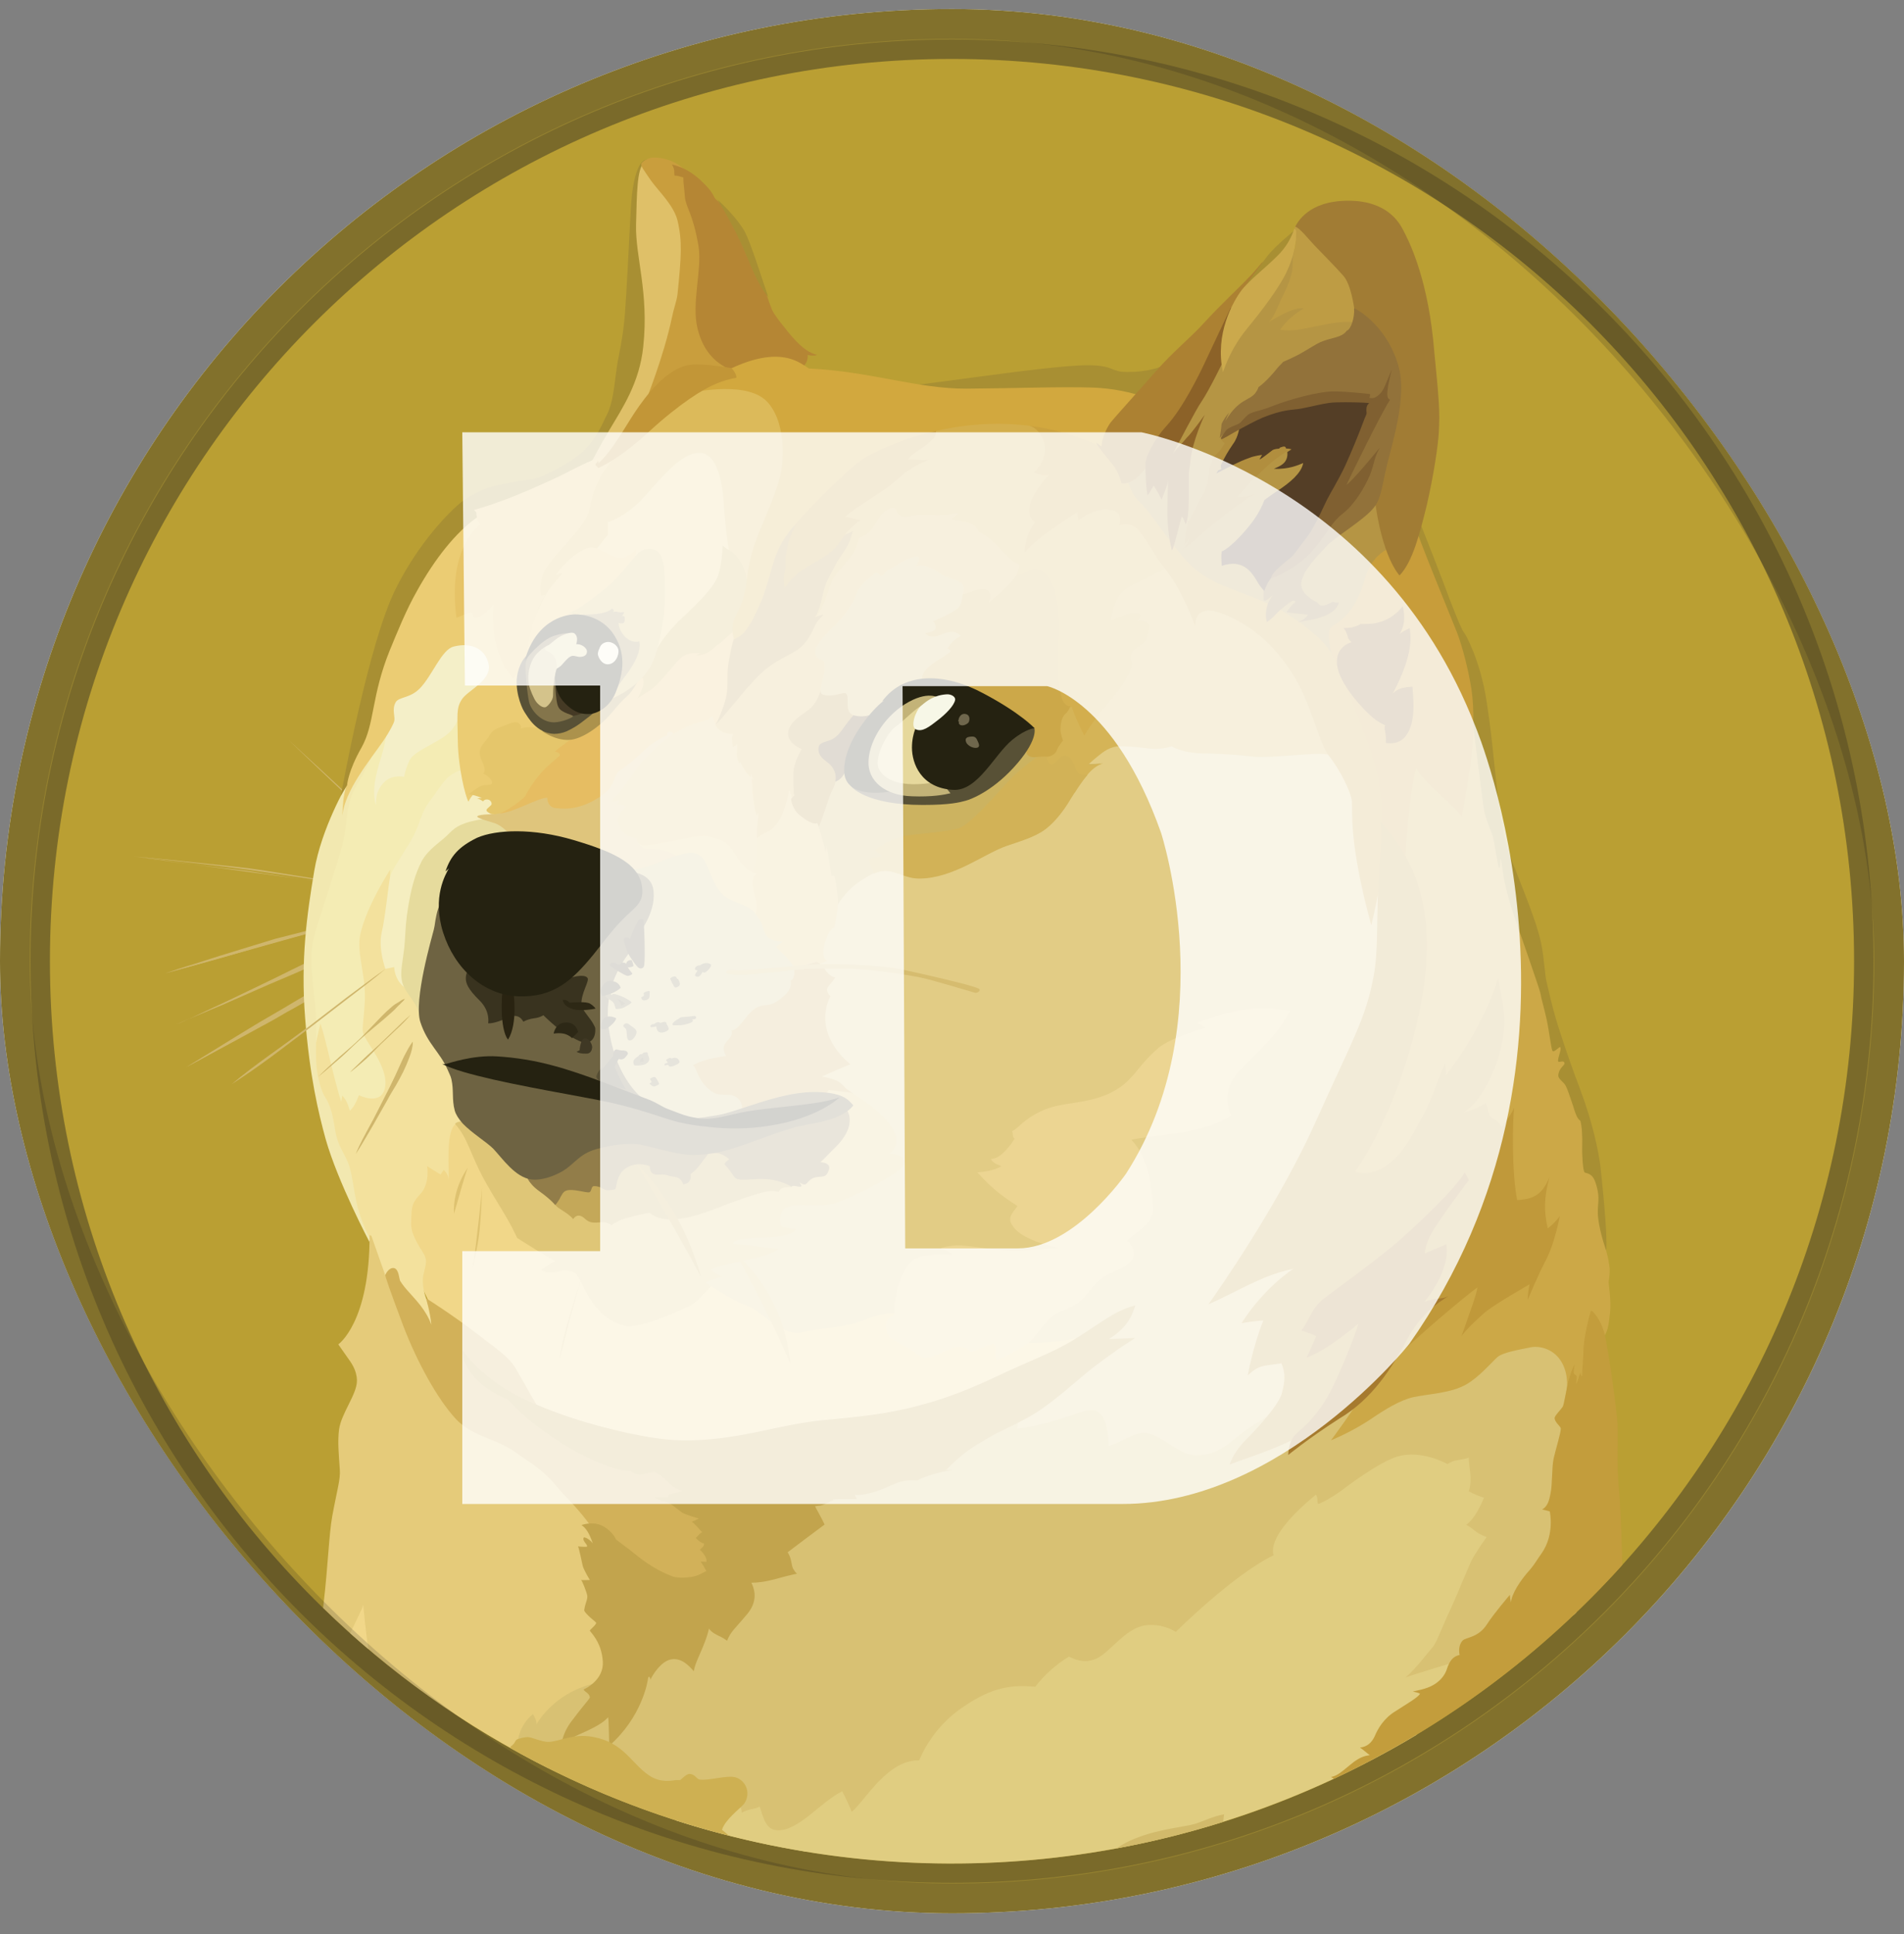 <svg width="64" height="65" viewBox="0 0 64 65" fill="none" xmlns="http://www.w3.org/2000/svg">
<rect x="0" y="0" width="64" height="65" fill="#808080" stroke="none"/>
<g clip-path="url(#clip0_11313_5056)">
<rect y="0.304" width="64" height="64" rx="32" fill="white"/>
<path d="M32 64.304C49.673 64.304 64 49.977 64 32.304C64 14.631 49.673 0.304 32 0.304C14.327 0.304 0 14.631 0 32.304C0 49.977 14.327 64.304 32 64.304Z" fill="#988430"/>
<path d="M32 63.278C49.107 63.278 62.975 49.41 62.975 32.303C62.975 15.197 49.107 1.328 32 1.328C14.893 1.328 1.025 15.197 1.025 32.303C1.025 49.41 14.893 63.278 32 63.278Z" fill="#7A6A2A"/>
<path d="M32 62.626C48.746 62.626 62.322 49.05 62.322 32.303C62.322 15.557 48.746 1.981 32 1.981C15.253 1.981 1.678 15.557 1.678 32.303C1.678 49.05 15.253 62.626 32 62.626Z" fill="#BA9F33"/>
<path fill-rule="evenodd" clip-rule="evenodd" d="M13.991 28.886C13.81 28.721 13.618 28.555 13.442 28.389C13.266 28.224 13.085 28.058 12.904 27.892L12.365 27.38C12.277 27.292 12.184 27.215 12.096 27.126C12.008 27.049 11.904 26.961 11.816 26.883C11.102 26.205 10.383 25.526 9.678 24.848C10.408 25.516 11.123 26.179 11.853 26.857L12.107 27.111C12.194 27.199 12.288 27.276 12.376 27.365L12.914 27.861C13.095 28.027 13.271 28.193 13.453 28.373C13.634 28.554 13.81 28.72 13.991 28.886L13.991 28.886ZM4.505 28.784C4.505 28.784 7.104 29.053 8.373 29.234C9.548 29.4 13.225 29.964 13.225 29.964L4.505 28.784ZM4.505 28.784C5.235 28.846 5.965 28.923 6.695 29.001C7.068 29.037 7.425 29.079 7.783 29.115L8.331 29.177C8.513 29.203 8.689 29.229 8.87 29.255L11.045 29.602L12.132 29.783C12.489 29.845 12.847 29.913 13.22 29.975C12.862 29.939 12.489 29.887 12.132 29.835L11.045 29.68L8.87 29.359C8.689 29.333 8.513 29.296 8.331 29.271L7.782 29.207C7.425 29.171 7.052 29.119 6.695 29.078C5.965 28.99 5.235 28.896 4.505 28.783L4.505 28.784ZM12.966 30.641C12.966 30.641 10.191 31.346 9.253 31.615C8.332 31.869 5.541 32.718 5.541 32.718L12.966 30.642L12.966 30.641Z" fill="#CFB66C"/>
<path fill-rule="evenodd" clip-rule="evenodd" d="M12.965 30.641C12.349 30.823 11.737 30.999 11.112 31.165L9.258 31.662C8.642 31.843 8.029 32.019 7.415 32.2L6.493 32.454C6.188 32.542 5.877 32.619 5.561 32.708C5.866 32.605 6.177 32.501 6.483 32.413L7.404 32.118C8.02 31.926 8.633 31.744 9.248 31.553C9.874 31.398 10.49 31.232 11.117 31.082C11.712 30.931 12.339 30.782 12.965 30.642V30.641ZM5.929 34.427C6.234 34.313 9.755 32.672 10.573 32.288C10.983 32.096 12.174 31.674 12.174 31.674L5.929 34.427Z" fill="#CFB66C"/>
<path fill-rule="evenodd" clip-rule="evenodd" d="M5.929 34.427C6.198 34.324 6.452 34.199 6.711 34.08L7.477 33.722L9.015 32.982C9.527 32.739 10.025 32.47 10.553 32.242C10.822 32.128 11.091 32.035 11.36 31.947L11.77 31.817C11.909 31.781 12.039 31.739 12.179 31.703C11.667 31.947 11.129 32.154 10.616 32.392C10.104 32.646 9.58 32.853 9.052 33.081L7.488 33.769C6.963 33.982 6.451 34.209 5.929 34.427H5.929ZM6.27 35.86C6.27 35.86 9.46 33.991 10.557 33.39C11.132 33.069 12.991 32.148 12.991 32.148L6.27 35.86Z" fill="#CFB66C"/>
<path fill-rule="evenodd" clip-rule="evenodd" d="M6.271 35.861C6.809 35.53 7.358 35.193 7.907 34.852L8.726 34.354C9.005 34.189 9.275 34.033 9.56 33.868C9.839 33.702 10.109 33.536 10.393 33.381C10.529 33.297 10.671 33.225 10.818 33.164L11.253 32.946C11.828 32.667 12.402 32.382 13.008 32.138C12.459 32.485 11.895 32.781 11.331 33.086C11.051 33.241 10.766 33.381 10.486 33.536C10.207 33.692 9.938 33.858 9.653 34.008C9.373 34.173 9.104 34.329 8.819 34.479L7.975 34.94L6.271 35.861H6.271ZM12.966 32.557C12.966 32.557 10.982 34.08 10.34 34.566C9.698 35.053 7.808 36.42 7.808 36.42L12.966 32.557Z" fill="#CFB66C"/>
<path fill-rule="evenodd" clip-rule="evenodd" d="M24.347 44.834L23.332 42.913L23.922 40.511L28.132 38.885L26.34 35.209L27.226 31.496L28.888 28.172L34.025 27.364L37.799 23.765L45.95 24.381L47.55 33.096L44.469 44.068L42.714 49.749L35.599 50.018L32.295 47.729L28.427 46.114L24.347 44.834Z" fill="#E2CC85"/>
<path fill-rule="evenodd" clip-rule="evenodd" d="M36.826 44.772C36.826 44.772 35.842 45.223 34.164 45.119C33.678 44.467 30.276 44.161 30.276 44.161C30.276 44.161 29.852 44.032 29.101 44.343C28.345 44.65 27.63 44.612 26.962 44.777C26.294 44.943 25.631 44.073 25.119 43.892C24.607 43.7 23.928 43.24 23.928 43.24L22.495 43.1L19.616 41.883L15.042 37.326L13.8 39.272L13.416 41.68L14.799 44.533L18.522 47.925L25.781 49.768L30.084 48.5L35.474 46.222L36.826 44.772V44.772Z" fill="#F1D789"/>
<path fill-rule="evenodd" clip-rule="evenodd" d="M11.034 28.669L11.956 25.878L13.054 24.076L16.59 23.781L15.529 26.877L12.572 32.138L13.799 36.835L11.625 37.922L10.956 36.897L10.418 34.546L10.382 31.905L11.034 28.669Z" fill="#F4ECB4"/>
<path fill-rule="evenodd" clip-rule="evenodd" d="M15.001 44.581L14.322 43.633C14.322 43.633 14.141 43.183 14.245 42.789C14.347 42.391 14.333 42.364 14.281 42.214C14.23 42.064 13.794 41.546 13.82 41.101C13.846 40.65 13.784 40.5 14.115 40.143C14.462 39.796 14.359 39.196 14.359 39.196L14.809 39.475L14.912 39.32C14.912 39.32 15.077 39.449 15.077 39.651C15.113 39.372 14.963 38.077 15.305 37.782C15.646 37.487 16.252 39.164 16.252 39.164L15.88 36.731L14.921 34.235L13.218 31.957L13.115 29.445V29.228C13.115 29.228 12.333 30.43 12.116 31.378C11.961 32.031 12.333 32.823 12.256 33.76C12.194 34.692 12.116 34.62 12.344 34.989C12.571 35.358 13.126 36.118 12.908 36.667C12.717 37.138 12.064 36.807 12.064 36.807C12.064 36.807 11.935 37.19 11.759 37.33C11.697 37.102 11.629 36.957 11.505 36.818C11.494 36.906 11.469 37.025 11.469 37.025C11.469 37.025 11.355 36.667 11.241 36.217C11.086 35.616 10.92 34.824 10.77 34.4C10.708 34.643 10.552 35.383 10.552 35.383L10.64 36.523L11.065 38.086L11.475 39.11L11.873 40.363L12.22 41.205L12.499 41.847L12.743 43.292L13.918 44.534L14.545 44.814L15 44.581L15.001 44.581Z" fill="#F3E19D"/>
<path fill-rule="evenodd" clip-rule="evenodd" d="M11.65 26.391C11.65 26.391 10.806 27.824 10.563 29.27C10.32 30.715 10.102 32.242 10.256 34.209C10.411 36.193 10.707 37.409 10.945 38.279C11.354 39.724 12.415 41.733 12.415 41.733L12.451 41.656C12.273 41.318 12.131 40.962 12.027 40.594C11.887 40.045 11.835 39.393 11.706 39.097C11.592 38.803 11.4 38.549 11.307 38.186C11.219 37.839 11.204 37.291 10.934 36.882C10.82 36.716 10.68 36.281 10.639 35.846C10.587 35.193 10.665 34.463 10.603 33.863C10.489 32.863 10.411 32.185 10.515 31.662C10.618 31.139 11.157 29.653 11.489 28.473C11.706 27.716 11.576 27.079 11.975 26.422C12.374 25.77 12.617 25.195 12.705 24.796C12.807 24.433 11.649 26.391 11.649 26.391H11.65Z" fill="#F2E8B0"/>
<path fill-rule="evenodd" clip-rule="evenodd" d="M15.653 25.816C15.653 25.816 15.218 25.945 15.011 26.173C14.804 26.39 14.716 26.572 14.436 26.939C14.157 27.307 14.141 27.607 13.913 28.068C13.685 28.518 13.183 29.197 13.121 29.44C13.059 29.683 12.955 30.823 12.826 31.361C12.712 31.9 12.955 32.563 12.955 32.563L13.25 32.5C13.25 32.5 13.25 32.883 13.546 33.143C13.84 33.396 13.892 32.283 13.892 32.283L14.995 28.56L16.657 27.431L16.838 26.52L15.652 25.816H15.653Z" fill="#F5EEC0"/>
<path fill-rule="evenodd" clip-rule="evenodd" d="M16.461 27.504C16.461 27.504 15.679 27.555 15.296 27.835C15.141 27.949 15.079 28.042 14.913 28.182C14.607 28.436 14.297 28.669 14.147 29.001C13.981 29.332 13.8 29.835 13.675 30.782C13.623 31.181 13.623 31.549 13.587 31.87C13.535 32.305 13.458 32.652 13.499 32.894C13.551 33.391 14.064 33.65 14.114 34.214L15.175 33.676L16.175 29.735L18.298 28.404L17.096 27.058L16.46 27.502L16.461 27.504Z" fill="#E6DB9D"/>
<path fill-rule="evenodd" clip-rule="evenodd" d="M10.861 54.04C10.865 54.001 10.869 53.962 10.874 53.922C11.029 52.591 11.055 51.582 11.169 50.95C11.334 50.054 11.448 49.721 11.422 49.386C11.386 48.848 11.345 48.454 11.397 48.04C11.474 47.491 12.013 46.839 11.998 46.388C11.987 46.031 11.806 45.798 11.65 45.58C11.495 45.363 11.371 45.182 11.371 45.182C11.371 45.182 12.432 44.452 12.422 41.51C12.444 41.517 12.465 41.525 12.484 41.536L13.007 43.022L13.365 43.457L14.737 46.015L16.503 47.729L19.112 49.484L20.748 51.265L20.914 56.013L18.775 58.789L18.425 59.423C15.643 58.026 13.091 56.21 10.86 54.039L10.861 54.04Z" fill="#E5CB7A"/>
<path fill-rule="evenodd" clip-rule="evenodd" d="M17.393 58.582C17.393 58.582 17.429 57.992 17.916 57.608C17.994 57.738 18.045 57.862 18.03 57.955C18.118 57.8 18.734 56.806 20.127 56.547C21.52 56.293 21.857 55.279 21.857 55.279L24.813 52.591L28.194 49.479L32.306 48.034L34.227 47.563C34.227 47.563 34.263 47.703 34.191 48.014C34.548 47.988 35.34 47.807 36.163 47.517C36.495 47.387 36.806 47.335 36.971 47.506C37.215 47.734 37.251 48.273 37.266 48.593C37.665 48.505 38.126 48.123 38.495 48.159C39.085 48.221 39.608 48.915 40.209 48.915C41.001 48.915 41.358 48.428 41.913 48.045C42.244 47.817 42.72 47.533 42.989 47.34C43.632 46.869 50.425 44.793 50.425 44.793L52.807 44.948L53.19 47.506L52.986 54.193C52.96 54.217 52.935 54.242 52.909 54.267L42.08 59.923L27.068 62.224C23.705 61.675 20.46 60.558 17.471 58.923L17.394 58.582L17.393 58.582Z" fill="#D8C173"/>
<path fill-rule="evenodd" clip-rule="evenodd" d="M11.771 54.89C11.984 54.444 12.176 54.071 12.21 53.938C12.236 54.206 12.285 54.797 12.384 55.424C12.177 55.249 11.973 55.071 11.771 54.89V54.89Z" fill="#F1D789"/>
<path fill-rule="evenodd" clip-rule="evenodd" d="M22.737 61.183L24.678 60.643L24.844 60.695C24.844 60.695 24.932 60.747 24.932 60.923C25.175 60.783 25.383 60.809 25.533 60.716C25.61 60.881 25.688 61.43 26.03 61.498C26.387 61.575 26.77 61.342 27.159 61.047C27.542 60.742 27.978 60.358 28.308 60.203C28.429 60.426 28.536 60.656 28.629 60.892C29.064 60.545 29.82 59.136 30.897 59.162C31.208 58.426 31.728 57.798 32.393 57.355C33.392 56.677 34.018 56.625 34.8 56.687C35.111 56.284 35.494 55.941 35.929 55.677C36.059 55.729 36.416 55.947 36.861 55.739C37.312 55.533 37.819 54.73 38.487 54.626C38.847 54.577 39.213 54.654 39.523 54.844C39.523 54.844 41.468 52.912 42.811 52.27C42.759 52.115 42.656 51.53 44.229 50.235C44.318 50.313 44.255 50.53 44.318 50.542C44.343 50.542 44.727 50.377 45.213 50.004C45.814 49.553 46.533 49.082 46.968 48.953C47.788 48.709 48.657 49.206 48.657 49.206C48.73 49.155 48.813 49.116 48.9 49.092C49.107 49.056 49.257 49.03 49.371 48.99C49.361 49.259 49.511 49.72 49.371 50.119C49.533 50.21 49.705 50.283 49.883 50.336C49.795 50.528 49.603 51.014 49.282 51.248C49.551 51.377 49.588 51.527 49.971 51.657C49.816 51.875 49.561 52.248 49.448 52.476C49.334 52.72 48.925 53.729 48.743 54.112C48.552 54.496 48.293 55.2 48.169 55.341C48.044 55.483 47.594 56.081 47.247 56.376C47.554 56.262 48.811 55.88 49.344 55.734C49.186 55.967 48.381 57.161 47.608 58.309C43.904 60.528 39.77 61.933 35.481 62.43C31.193 62.926 26.847 62.503 22.735 61.188L22.737 61.183Z" fill="#E0CD81"/>
<path fill-rule="evenodd" clip-rule="evenodd" d="M16.589 27.364C16.589 27.364 16.139 27.364 16.051 27.426C15.963 27.488 16.501 27.618 16.667 27.68C16.832 27.742 17.19 28.027 17.283 28.255C17.371 28.472 20.519 29.741 20.519 29.741L22.745 29.627L23.513 28.566L22.053 27.287L23.077 24.268L21.72 24.486L18.458 26.431L16.822 27.058L16.589 27.364Z" fill="#DFC57C"/>
<path fill-rule="evenodd" clip-rule="evenodd" d="M21.479 28.363C21.511 28.415 21.556 28.458 21.61 28.487C21.664 28.516 21.724 28.531 21.786 28.529C22.247 28.529 22.671 28.643 22.847 28.876C23.142 29.249 23.96 30.44 23.96 30.44L25.918 31.144L26.044 28.839L23.905 27.353L21.472 28.249V28.363H21.477L21.479 28.363Z" fill="#E5CC7C"/>
<path fill-rule="evenodd" clip-rule="evenodd" d="M21.094 29.218C21.094 29.218 21.451 29.244 21.902 29.078C22.352 28.912 23.093 28.555 23.414 28.695C23.864 28.886 23.771 29.487 24.258 30.026C24.553 30.357 25.092 30.347 25.397 30.704C25.703 31.062 26.754 30.896 26.754 30.896L27.152 33.046L25.552 35.097L25.029 37.644H22.866L20.89 36.86L19.916 34.505L20.403 32.123L21.094 29.218Z" fill="#D2C281"/>
<path fill-rule="evenodd" clip-rule="evenodd" d="M25.279 29.321C25.333 29.338 25.389 29.346 25.445 29.347C25.383 29.399 25.253 29.512 25.305 29.808C25.357 30.103 25.522 30.476 25.383 30.703C25.494 30.825 25.577 30.97 25.626 31.128C25.714 31.382 25.74 31.615 26.314 31.651C26.231 31.702 26.155 31.763 26.087 31.833C26.087 31.833 26.485 32.179 26.687 32.5C26.894 32.491 27.443 32.321 27.443 32.321L27.557 32.398L27.8 32.296C27.8 32.296 27.573 32.208 27.738 31.654C27.894 31.167 28.034 31.193 28.046 31.157C28.058 31.121 28.16 30.608 28.16 30.401C28.237 30.132 28.299 29.314 28.299 29.314L28.134 27.507L27.202 26.942L26.444 26.211L25.729 27.557L25.259 28.026L25.222 29.191L25.279 29.321Z" fill="#E2C270"/>
<path fill-rule="evenodd" clip-rule="evenodd" d="M27.521 27.809C27.521 27.809 27.686 28.28 27.749 28.643C27.771 28.573 27.783 28.499 27.785 28.425C27.785 28.425 27.915 29.14 27.94 29.436C27.992 29.425 28.043 29.41 28.054 29.461C28.066 29.513 28.184 30.088 28.157 30.409C28.372 30.053 28.671 29.755 29.026 29.539C29.233 29.409 29.477 29.27 29.731 29.259C30.13 29.249 30.419 29.513 30.896 29.513C32.045 29.513 33.086 28.669 33.852 28.41C34.417 28.218 34.903 28.079 35.245 27.768C35.411 27.628 35.706 27.317 35.975 26.856C36.333 26.242 36.705 25.707 37.078 25.64C36.91 25.671 36.738 25.683 36.566 25.676C36.566 25.676 36.68 25.562 36.873 25.407C37.067 25.251 37.298 25.06 37.629 25.06C38.22 25.06 38.515 25.148 38.846 25.148C39.178 25.137 39.369 25.06 39.369 25.06C39.369 25.06 39.716 25.303 40.498 25.303C41.28 25.314 41.803 25.381 42.212 25.417C42.621 25.454 43.993 25.303 44.387 25.315C44.643 25.325 44.895 25.387 45.127 25.496L43.859 21.81L39.301 17.826L36.588 19.747L32.414 23.921L28.375 25.417L27.531 26.365V27.809H27.521Z" fill="#CCB360"/>
<path fill-rule="evenodd" clip-rule="evenodd" d="M36.583 25.697C36.583 25.697 36.697 25.583 36.888 25.428C37.079 25.272 37.313 25.081 37.644 25.081C38.234 25.081 38.529 25.169 38.861 25.169C39.192 25.158 39.384 25.081 39.384 25.081C39.384 25.081 39.731 25.323 40.513 25.323C41.294 25.334 41.817 25.401 42.227 25.437C42.636 25.473 44.008 25.323 44.401 25.335C44.658 25.345 44.91 25.406 45.142 25.516L44.567 23.854L43.899 22.585L41.993 20.498C41.993 20.498 39.707 19.152 39.689 19.142C39.679 19.132 38.897 18.925 38.897 18.925L36.826 20.178L34.946 25.04L34.91 26.064L36.127 26.639C36.432 26.127 36.769 25.717 37.085 25.665C36.8 25.696 36.582 25.696 36.582 25.696L36.583 25.697Z" fill="#D5B457"/>
<path fill-rule="evenodd" clip-rule="evenodd" d="M36.557 26.044C36.376 26.054 36.226 26.018 36.184 25.888C36.029 25.453 35.904 25.391 35.774 25.391C35.644 25.391 35.469 25.671 35.365 25.697C35.261 25.722 35.137 25.376 35.137 25.376L35.023 25.324C35.023 25.324 34.355 25.759 33.884 26.271C33.413 26.784 32.641 27.654 32.294 27.809C31.948 27.964 30.756 28.016 30.349 28.104C29.941 28.192 29.489 28.488 29.427 28.555C29.365 28.622 29.609 28.695 29.645 28.762C29.681 28.824 29.246 28.798 29.21 28.864C29.184 28.916 29.312 29.211 29.376 29.361C29.487 29.306 29.609 29.276 29.733 29.273C30.131 29.263 30.422 29.527 30.898 29.527C32.047 29.527 33.088 28.683 33.854 28.424C34.419 28.232 34.906 28.092 35.247 27.782C35.413 27.642 35.708 27.331 35.977 26.87C36.174 26.555 36.366 26.259 36.558 26.042L36.557 26.044Z" fill="#D2B257"/>
<path fill-rule="evenodd" clip-rule="evenodd" d="M20.07 51.67C20.07 51.67 19.968 51.286 19.019 50.298C18.75 50.018 18.584 49.786 18.403 49.62C17.953 49.194 17.688 49.081 17.367 48.837C16.663 48.315 15.897 48.315 15.307 47.672C14.717 47.03 14.029 45.804 13.551 44.55C13.08 43.297 12.95 42.898 12.95 42.862C12.95 42.826 13.08 42.583 13.246 42.619C13.411 42.655 13.411 42.976 13.453 43.054C13.535 43.181 13.629 43.3 13.732 43.411C13.976 43.691 14.322 44.025 14.499 44.524C14.462 44.099 14.317 43.628 14.317 43.628C14.317 43.628 15.229 44.203 16.005 44.804C16.787 45.404 17.108 45.611 17.337 45.995C17.565 46.377 18.103 47.388 18.36 47.683C18.618 47.978 22.149 49.091 22.149 49.091L23.829 50.343L24.663 52.171L24.01 53.195L22.757 53.465L20.722 52.553L20.07 51.669V51.67Z" fill="#D2B159"/>
<path fill-rule="evenodd" clip-rule="evenodd" d="M15.549 45.373C15.549 45.373 15.974 46.051 17.01 46.693C17.942 47.258 19.417 47.77 20.733 48.076C21.489 48.257 22.245 48.397 22.923 48.407C24.751 48.433 26.009 47.91 27.568 47.739C28.412 47.651 29.448 47.584 30.524 47.33C31.907 46.998 32.725 46.625 33.838 46.101C34.646 45.728 35.387 45.449 35.987 45.091C36.831 44.594 37.447 44.04 38.162 43.875C38.074 44.118 37.981 44.553 37.277 45.004C37.649 44.993 38.162 44.967 38.162 44.967C38.162 44.967 37.665 45.262 36.79 45.925C36.251 46.335 35.537 47.028 34.807 47.489C34.335 47.784 33.823 48.001 33.486 48.178C32.667 48.628 32.337 48.856 31.798 49.406C31.99 49.396 32.005 49.406 32.005 49.406C32.005 49.406 31.327 49.495 30.84 49.753C30.738 49.753 30.561 49.717 30.25 49.805C30.007 49.883 29.685 50.059 29.354 50.152C28.883 50.292 28.728 50.23 28.728 50.23L28.805 50.385C28.805 50.385 28.191 50.374 27.986 50.395C28.022 50.406 28.012 50.421 28.012 50.421C27.976 50.427 27.942 50.44 27.91 50.457C27.811 50.521 27.703 50.568 27.589 50.597C27.527 50.607 27.475 50.607 27.397 50.623C27.423 50.685 27.625 51.032 27.718 51.237C27.641 51.289 26.476 52.169 26.476 52.169C26.512 52.226 26.541 52.287 26.564 52.351C26.6 52.464 26.616 52.63 26.652 52.708C26.739 52.863 26.791 52.889 26.791 52.889C26.791 52.889 26.652 52.915 26.408 52.977C26.201 53.029 25.947 53.117 25.589 53.169C25.479 53.183 25.368 53.191 25.257 53.194C25.309 53.309 25.537 53.743 25.117 54.245C24.698 54.748 24.569 54.821 24.439 55.142C24.374 55.092 24.305 55.049 24.232 55.012C24.092 54.95 23.901 54.857 23.833 54.732C23.794 54.898 23.742 55.061 23.678 55.219C23.549 55.566 23.357 55.908 23.321 56.166C23.181 56.011 22.922 55.706 22.565 55.768C22.207 55.83 21.923 56.317 21.861 56.457C21.861 56.369 21.799 56.301 21.783 56.405C21.773 56.519 21.576 57.709 20.478 58.673C20.468 58.429 20.468 57.891 20.442 57.715C20.34 57.817 20.214 57.968 19.469 58.29C18.738 58.611 18.854 58.932 18.854 58.932C18.854 58.932 18.792 58.42 19.186 57.88C19.584 57.342 19.828 57.088 19.828 57.047C19.821 57.005 19.803 56.965 19.776 56.933C19.724 56.881 19.62 56.819 19.62 56.778C19.683 56.752 20.299 56.457 20.263 55.845C20.226 55.297 19.994 55.012 19.828 54.81C19.802 54.784 20.071 54.593 20.035 54.531C20.009 54.494 19.678 54.251 19.636 54.121C19.646 54.044 19.663 53.967 19.688 53.893C19.724 53.779 19.75 53.701 19.74 53.624C19.714 53.495 19.574 53.137 19.533 53.101C19.569 53.111 19.828 53.101 19.828 53.101C19.828 53.101 19.621 52.77 19.584 52.614C19.548 52.459 19.47 52.05 19.429 51.972C19.517 51.982 19.735 51.998 19.735 51.972C19.745 51.894 19.543 51.765 19.632 51.665C19.694 51.675 19.813 51.727 19.927 51.872C19.865 51.706 19.762 51.386 19.544 51.256C19.646 51.22 19.994 51.126 20.3 51.308C20.605 51.489 20.709 51.742 20.709 51.742C20.709 51.742 20.891 51.882 21.171 52.09C21.491 52.343 21.9 52.704 22.553 52.959C22.693 53.037 23.05 53.037 23.309 52.985C23.422 52.958 23.53 52.915 23.63 52.856C23.666 52.835 23.704 52.817 23.744 52.804C23.688 52.692 23.624 52.585 23.552 52.483C23.64 52.483 23.744 52.493 23.744 52.493C23.744 52.493 23.806 52.353 23.526 52.084C23.588 52.022 23.666 51.981 23.666 51.877C23.578 51.866 23.423 51.737 23.387 51.685C23.438 51.649 23.516 51.53 23.604 51.494C23.526 51.431 23.335 51.172 23.247 51.147C23.331 51.116 23.412 51.078 23.49 51.033C23.49 51.033 23.055 50.919 22.915 50.826C22.776 50.723 22.569 50.546 22.444 50.494C22.315 50.442 22.087 50.417 21.994 50.313C22.081 50.339 22.221 50.313 22.325 50.313C22.403 50.313 22.439 50.323 22.465 50.323C22.455 50.287 22.455 50.209 22.657 50.184C22.754 50.169 22.848 50.139 22.936 50.096C22.936 50.096 22.744 50.085 22.527 49.878C22.309 49.671 22.128 49.505 22.004 49.479C21.874 49.453 21.631 49.568 21.481 49.557C21.274 49.531 21.186 49.428 21.186 49.428C21.186 49.428 20.497 49.49 18.97 48.558C17.649 47.75 17.074 47.035 17.074 47.035C16.951 46.991 16.831 46.935 16.717 46.87C16.22 46.611 15.531 46.072 15.552 45.368L15.549 45.373Z" fill="#C2A44D"/>
<path fill-rule="evenodd" clip-rule="evenodd" d="M34.599 14.295C34.719 14.334 34.825 14.405 34.906 14.502C35.15 14.781 35.305 15.309 34.751 15.874C34.968 15.951 35.058 15.976 35.248 15.951C35.057 16.179 34.622 16.666 34.596 17.091C34.57 17.438 34.787 17.541 34.787 17.541C34.787 17.541 34.456 17.924 34.441 18.565C34.597 18.389 34.768 18.226 34.953 18.079C35.336 17.773 35.864 17.426 36.221 17.209C36.216 17.3 36.229 17.391 36.257 17.478C36.257 17.478 36.925 16.929 37.486 17.173C37.74 17.287 37.626 17.644 37.626 17.644C37.626 17.644 37.973 17.514 38.216 17.758C38.46 18.001 38.804 18.629 38.98 18.872C39.058 18.986 39.26 19.204 39.467 19.54C39.749 20.011 39.985 20.509 40.171 21.026C40.181 20.757 40.249 20.337 41.015 20.601C41.782 20.871 42.651 21.435 43.381 22.547C44.111 23.659 44.292 24.914 44.66 25.392C45.033 25.852 45.416 26.619 45.442 26.94C45.468 27.261 45.328 28.296 46.094 31.098C46.312 30.228 46.643 28.296 46.643 28.296L46.824 26.593L47.032 21.322L41.527 16.749L37.224 13.626L34.423 13.896L34.599 14.294L34.599 14.295Z" fill="#CAA13E"/>
<path fill-rule="evenodd" clip-rule="evenodd" d="M44.826 22.139C44.826 22.139 44.748 21.627 43.454 20.757C42.159 19.897 41.149 19.897 40.218 19.167C39.503 18.592 38.757 17.272 38.272 16.837C37.801 16.407 37.723 15.164 37.723 15.164L39.313 13.833L41.677 10.416L43.675 8.216L44.633 9.547L45.964 11.11L46.705 14.248L46.974 18.841L44.824 22.14L44.826 22.139Z" fill="#B59544"/>
<path fill-rule="evenodd" clip-rule="evenodd" d="M46.426 27.644C46.465 26.948 46.379 26.25 46.172 25.584C45.831 24.522 45.085 22.637 44.739 21.931C44.599 21.149 44.702 21.087 44.853 20.999C45.003 20.911 45.567 20.59 45.877 19.462C46.186 18.334 47.145 18.297 47.145 18.297L47.736 17.862L48.632 20.104L49.413 22.128L49.657 23.677L49.838 24.997L49.413 27.788L47.316 29.683L46.426 27.644H46.426Z" fill="#C89D3A"/>
<path fill-rule="evenodd" clip-rule="evenodd" d="M17.165 58.753V58.696C17.209 58.669 17.247 58.634 17.279 58.593C17.315 58.542 17.341 58.48 17.367 58.464C17.419 58.438 17.662 58.362 17.792 58.386C17.921 58.411 18.263 58.552 18.444 58.542C18.817 58.531 19.252 58.246 19.941 58.376C20.976 58.568 21.22 59.272 21.82 59.67C22.23 59.95 22.654 59.826 22.716 59.826H22.856C22.882 59.826 23.073 59.608 23.177 59.619C23.384 59.629 23.404 59.8 23.534 59.81C23.839 59.847 24.43 59.655 24.725 59.733C24.813 59.76 24.892 59.809 24.957 59.873C25.022 59.938 25.07 60.018 25.098 60.105C25.16 60.297 25.108 60.54 24.958 60.68C24.637 60.975 24.332 61.255 24.27 61.499C24.349 61.56 24.424 61.624 24.497 61.692C21.935 61.039 19.47 60.052 17.165 58.756V58.753Z" fill="#CEB052"/>
<path fill-rule="evenodd" clip-rule="evenodd" d="M44.738 48.407C44.738 48.407 45.545 47.331 45.825 46.797C46.105 46.247 44.94 39.284 44.94 39.284L47.28 31.616L47.218 29.12C47.218 29.12 47.332 26.815 47.601 25.816C47.922 26.391 48.922 27.085 49.139 27.452C49.242 26.748 49.59 25.262 49.538 23.678C49.73 23.973 50.19 26.94 50.19 26.94L50.651 28.938L51.252 31.061L51.92 33.303L52.319 34.852L52.546 35.224L52.738 35.877L52.919 36.581L53.442 38.233L53.749 39.59L53.993 42.049C54.046 42.237 54.084 42.43 54.107 42.624C54.117 42.893 54.071 43.049 54.071 43.095C54.071 43.142 54.159 43.685 54.122 44.095C54.071 44.504 54.071 44.825 53.749 45.119C53.428 45.413 53.226 47.169 53.226 47.169L52.652 46.786C52.652 46.786 52.766 46.263 52.496 45.787C52.227 45.311 51.704 45.212 51.409 45.29C51.114 45.352 50.524 45.445 50.332 45.611C50.151 45.776 49.706 46.289 49.296 46.522C48.784 46.829 47.95 46.853 47.505 46.957C47.054 47.059 46.557 47.366 46.034 47.723C45.624 47.989 45.191 48.217 44.74 48.406L44.738 48.407Z" fill="#CCA847"/>
<path fill-rule="evenodd" clip-rule="evenodd" d="M44.738 59.722C44.738 59.722 44.772 59.744 44.838 59.78C48.517 58.056 51.813 55.613 54.532 52.595C54.502 51.547 54.463 50.473 54.421 50.075C54.333 49.231 54.395 48.371 54.37 47.874C54.344 47.377 54.064 45.352 53.935 44.83C53.795 44.307 53.525 44.047 53.484 44.047C53.448 44.058 53.23 45.032 53.23 45.276C53.23 45.521 53.178 46.11 53.178 46.26C53.142 46.25 53.127 46.158 53.127 46.12C53.075 46.25 53.013 46.478 52.987 46.504C52.961 46.53 53.023 46.286 52.987 46.234C52.951 46.183 52.884 46.209 52.899 46.079C52.905 46.002 52.917 45.926 52.935 45.852C52.935 45.852 52.78 46.079 52.666 46.659C52.552 47.234 52.552 47.25 52.511 47.301C52.474 47.364 52.267 47.57 52.257 47.648C52.246 47.788 52.449 47.928 52.464 48.005C52.474 48.135 52.283 48.735 52.221 49.029C52.158 49.323 52.184 49.899 52.118 50.194C52.066 50.464 52.016 50.619 51.839 50.733C51.968 50.758 52.092 50.795 52.092 50.795C52.092 50.795 52.273 51.561 51.813 52.214C51.647 52.441 51.606 52.545 51.43 52.752C51.083 53.135 50.813 53.571 50.787 53.855C50.769 53.771 50.757 53.687 50.751 53.601C50.751 53.601 50.213 54.228 49.985 54.585C49.69 55.046 49.281 55.02 49.166 55.134C49.05 55.248 49.026 55.455 49.063 55.621C48.961 55.646 48.768 55.683 48.639 56.082C48.576 56.288 48.421 56.491 48.178 56.63C47.934 56.77 47.639 56.812 47.489 56.848C47.618 56.884 47.67 56.884 47.732 56.925C47.655 57.055 47.297 57.257 46.899 57.516C46.5 57.759 46.308 58.116 46.21 58.349C46.108 58.567 45.956 58.707 45.713 58.733C45.815 58.795 45.967 58.94 46.044 58.986C45.93 59.012 45.737 59.012 45.392 59.307C45.03 59.608 44.905 59.696 44.739 59.722L44.738 59.722Z" fill="#C39D3C"/>
<path fill-rule="evenodd" clip-rule="evenodd" d="M37.533 62.121C37.731 61.982 37.946 61.868 38.172 61.782C38.98 61.461 39.834 61.399 40.171 61.296C40.492 61.193 40.746 61.052 41.144 60.974C41.134 61.065 41.125 61.151 41.115 61.231C39.94 61.601 38.743 61.898 37.531 62.121H37.533Z" fill="#D2BA6B"/>
<path fill-rule="evenodd" clip-rule="evenodd" d="M52.429 40.879C52.429 40.879 52.263 41.775 51.968 42.339C51.672 42.904 51.353 43.685 51.353 43.685C51.355 43.509 51.376 43.334 51.416 43.162C51.043 43.379 50.136 43.903 49.88 44.136C49.636 44.353 49.227 44.736 49.123 44.917C49.367 44.203 49.62 43.561 49.662 43.266C49.289 43.535 47.549 44.969 46.643 45.917L43.821 48.2C43.495 48.376 43.16 48.533 42.817 48.671C42.33 48.878 41.755 49.054 41.331 49.22C41.445 48.914 41.626 48.645 41.88 48.386C42.149 48.132 42.957 47.257 43.081 46.85C43.195 46.425 43.221 46.172 43.071 45.814C42.931 45.85 42.61 45.866 42.392 45.928C42.175 45.99 41.942 46.223 41.942 46.223C41.942 46.223 42.107 45.276 42.465 44.38C42.195 44.39 41.735 44.468 41.735 44.468C41.735 44.468 42.377 43.391 43.475 42.64C43.139 42.712 42.81 42.814 42.492 42.945C41.85 43.215 41.145 43.613 40.623 43.831C40.917 43.421 42.989 40.465 44.221 37.71C45.45 34.961 45.909 34.257 46.178 32.781C46.318 32.051 46.281 30.972 46.318 30.006C46.354 29.047 46.473 28.188 46.396 27.613C46.717 28.012 47.918 29.136 47.959 31.647C47.996 34.158 46.81 37.55 45.552 39.378C45.859 39.466 46.655 39.569 47.473 38.149C48.291 36.728 48.281 36.332 48.576 35.741C48.612 36.036 48.602 36.14 48.602 36.14C48.602 36.14 49.793 34.695 50.357 32.878C50.471 33.66 50.808 34.348 50.279 35.783C49.808 37.077 49.192 37.393 49.192 37.393C49.192 37.393 49.498 37.341 49.948 37.072C50.026 37.263 50.01 37.481 50.14 37.559C50.269 37.636 50.445 37.766 50.471 37.89C50.611 37.683 50.828 37.419 50.896 37.222C50.844 37.632 50.808 39.423 50.998 40.334C51.397 40.298 51.806 40.272 52.086 39.552C51.894 40.257 51.894 40.681 52.023 41.282C52.236 41.137 52.427 40.878 52.427 40.878L52.429 40.879Z" fill="#C0993A"/>
<path fill-rule="evenodd" clip-rule="evenodd" d="M38.975 12.338C38.975 12.338 38.576 12.503 37.898 12.503C37.308 12.503 37.473 12.275 36.552 12.275C35.133 12.275 30.178 13.095 29.308 13.083C28.743 13.073 31.213 13.326 31.213 13.326L37.525 13.414L38.794 13.312L39.265 12.353L38.975 12.338Z" fill="#A88F33"/>
<path fill-rule="evenodd" clip-rule="evenodd" d="M22.607 24.677C22.607 24.677 21.799 25.293 21.457 25.764C21.116 26.235 20.935 26.546 20.546 26.929C20.637 26.933 20.728 26.92 20.816 26.893C20.816 26.893 20.816 26.995 20.753 27.022C20.807 27.016 20.861 27.022 20.912 27.04C20.963 27.058 21.01 27.087 21.048 27.125C20.934 27.187 20.624 27.498 20.867 27.865C21.048 28.145 21.432 28.171 21.432 28.171C21.432 28.171 21.343 28.424 21.711 28.399C22.503 28.362 23.389 28.015 23.798 28.103C24.207 28.206 24.44 28.243 24.73 28.746C25.037 29.243 25.305 29.32 25.305 29.32C25.305 29.32 25.486 28.859 25.445 28.171C25.593 27.8 25.676 27.405 25.688 27.006L25.419 25.023L24.244 23.537L22.721 24.381L22.607 24.676V24.677Z" fill="#E3C571"/>
<path fill-rule="evenodd" clip-rule="evenodd" d="M24.052 24.381C24.052 24.381 24.166 24.651 24.642 24.676C24.59 24.79 24.59 24.806 24.606 24.893C24.616 24.982 24.631 25.111 24.631 25.111C24.684 25.085 24.731 25.051 24.771 25.009C24.797 25.122 24.745 25.303 24.771 25.433C24.787 25.512 24.813 25.588 24.849 25.661C24.856 25.643 24.865 25.626 24.875 25.609C24.885 25.583 24.977 25.889 25.232 26.121C25.232 26.085 25.241 26.05 25.258 26.019C25.262 26.084 25.283 26.146 25.32 26.2C25.301 26.191 25.283 26.179 25.268 26.164C25.268 26.164 25.294 26.983 25.434 27.407C25.457 27.379 25.478 27.35 25.496 27.319C25.496 27.293 25.486 27.547 25.46 27.728C25.424 27.91 25.45 28.163 25.45 28.163C25.543 28.09 25.646 28.029 25.755 27.982C25.91 27.919 26.164 27.728 26.319 27.303C26.409 27.063 26.479 26.815 26.526 26.563C26.577 26.659 26.611 26.763 26.629 26.87C26.64 27 26.883 26.932 26.883 26.932L26.935 26.368L27.242 25.089L27.521 24.297L28.868 22.2L31.3 20.326L33.423 20.813L35.215 18.38L32.129 16.526L29.208 16.831L26.558 20.502L24.435 23.832L24.052 24.381V24.381Z" fill="#D8B65B"/>
<path fill-rule="evenodd" clip-rule="evenodd" d="M39.348 19.069C39.348 19.069 39.166 19.105 38.643 19.376C38.12 19.647 37.758 19.733 37.556 20.132C37.354 20.53 37.339 20.846 37.339 20.846C37.339 20.846 37.696 20.691 37.903 20.639C38.12 20.588 38.364 20.603 38.338 20.691C38.313 20.752 38.278 20.808 38.236 20.857C38.236 20.857 38.645 20.846 38.634 21.049C38.623 21.251 38.557 21.473 38.479 21.572C38.401 21.674 38.081 21.826 38.044 21.945C37.956 22.188 38.081 22.198 38.034 22.395C37.998 22.587 37.827 22.959 37.267 23.612C36.693 24.264 36.448 24.725 36.448 24.725C36.448 24.725 36.169 24.202 36.024 23.752C35.921 23.803 35.371 24.109 35.371 24.109L34.097 19.671L34.123 19.376C34.123 19.376 34.237 19.236 34.263 18.977C34.072 18.915 34.046 18.863 33.792 18.62C33.538 18.377 33.331 18.082 32.907 17.88C32.844 17.766 32.767 17.611 32.456 17.548C32.145 17.486 31.959 17.434 31.959 17.434C31.959 17.434 32.125 17.372 32.202 17.243C32.011 17.269 31.856 17.331 31.436 17.32C31.012 17.31 30.965 17.295 30.732 17.331C30.499 17.367 30.22 17.471 30.116 17.113C30.002 17.025 29.759 17.103 29.551 17.408C29.344 17.713 29.272 17.957 28.873 18.076C28.845 18.252 28.784 18.421 28.692 18.573C28.578 18.765 28.397 18.956 28.153 19.241C27.77 19.692 27.832 20.432 27.221 20.997C26.605 21.561 27.323 19.433 27.323 19.433L28.307 17.078L31.108 14.338L35.458 14.043L35.883 16.296L38.006 17.026L39.347 19.072L39.348 19.069Z" fill="#D3AE4D"/>
<path fill-rule="evenodd" clip-rule="evenodd" d="M40.036 19.566L38.209 16.93L36.929 15.946C36.929 15.946 36.018 14.269 35.956 14.217C35.904 14.181 35.045 14.088 34.496 14.052L34.598 14.305C34.718 14.344 34.824 14.416 34.905 14.512C35.149 14.792 35.304 15.32 34.75 15.885C34.968 15.962 35.057 15.987 35.247 15.962C35.056 16.19 34.621 16.677 34.595 17.101C34.569 17.448 34.786 17.552 34.786 17.552C34.786 17.552 34.455 17.935 34.44 18.576C34.596 18.399 34.767 18.236 34.952 18.089C35.335 17.782 35.863 17.436 36.22 17.219C36.215 17.31 36.228 17.401 36.256 17.488C36.256 17.488 36.924 16.939 37.485 17.183C37.739 17.297 37.625 17.654 37.625 17.654C37.625 17.654 37.972 17.525 38.215 17.768C38.459 18.011 38.805 18.638 38.982 18.881C39.059 18.995 39.261 19.213 39.468 19.549C39.751 20.02 39.987 20.518 40.172 21.035C40.183 20.828 40.224 20.538 40.582 20.538L40.038 19.565L40.036 19.566Z" fill="#CAA13E"/>
<path fill-rule="evenodd" clip-rule="evenodd" d="M12.634 27.053C12.634 27.053 12.505 26.732 12.634 26.106C12.764 25.48 12.966 25.184 13.033 24.263C13.1 23.341 13.701 22.192 13.701 22.192L15.363 21.436L16.538 21.757L16.885 23.331L15.399 24.15C15.399 24.15 15.322 24.497 14.902 24.776C14.483 25.056 13.903 25.273 13.763 25.558C13.68 25.733 13.619 25.917 13.582 26.107C13.582 26.107 13.157 26.019 12.904 26.299C12.634 26.584 12.645 26.837 12.634 27.055V27.053Z" fill="#F4EFC8"/>
<path fill-rule="evenodd" clip-rule="evenodd" d="M15.99 26.634C15.99 26.634 15.85 26.722 15.746 26.941C15.644 26.776 15.399 25.791 15.389 24.906C15.379 24.021 15.326 23.801 15.531 23.496C15.735 23.191 16.539 22.869 16.424 22.32C16.311 21.797 15.834 21.579 15.249 21.73C14.839 21.832 14.535 22.703 14.11 23.138C13.789 23.469 13.406 23.418 13.302 23.599C13.162 23.842 13.292 24.085 13.251 24.241C13.24 24.293 13.111 24.572 12.877 24.909C12.406 25.587 11.609 26.545 11.505 27.405C11.541 26.918 11.516 26.908 11.645 26.369L11.567 26.24L12.079 24.562L12.411 23.18L13.152 20.865L14.456 18.499L15.725 17.08L17.045 17.168L17.2 19.151L17.956 22.874L19.546 24.831L16.998 26.546L15.989 26.634H15.99Z" fill="#EBCC73"/>
<path fill-rule="evenodd" clip-rule="evenodd" d="M16.782 27.337C16.782 27.337 16.564 27.389 16.487 27.348C16.409 27.307 16.332 27.26 16.357 27.208C16.383 27.156 16.523 27.068 16.523 27.027C16.526 26.989 16.514 26.952 16.49 26.923C16.465 26.894 16.431 26.875 16.393 26.871C16.274 26.856 16.238 26.933 16.238 26.933C16.238 26.933 16.124 26.846 16.031 26.831C16.086 26.824 16.142 26.821 16.197 26.82C16.054 26.756 15.902 26.712 15.746 26.691C15.876 26.614 16.13 26.386 16.295 26.386C16.461 26.386 16.564 26.36 16.539 26.272C16.513 26.184 16.383 26.055 16.244 26.003C16.295 25.941 16.332 25.847 16.207 25.593C16.078 25.34 16.13 25.168 16.171 25.107C16.207 25.029 16.337 24.889 16.399 24.801C16.461 24.713 16.513 24.594 16.616 24.532C16.668 24.496 16.834 24.43 17 24.366C17.181 24.304 17.331 24.226 17.435 24.304C17.549 24.382 17.497 24.485 17.497 24.485C17.497 24.485 17.854 24.356 18.175 24.522C18.496 24.677 19.278 24.775 19.278 24.775L19.558 25.34L17.705 26.929L16.938 27.313L16.783 27.338L16.782 27.337Z" fill="#E5C66B"/>
<path fill-rule="evenodd" clip-rule="evenodd" d="M19.355 24.739C19.355 24.739 18.78 25.122 18.651 25.262C18.729 25.272 18.858 25.324 18.806 25.402C18.744 25.479 18.371 25.749 18.164 26.003C17.947 26.256 17.739 26.577 17.667 26.733C17.59 26.872 16.999 27.282 16.797 27.333C17.222 27.333 18.076 26.81 18.397 26.81C18.387 26.965 18.485 27.142 18.666 27.157C18.848 27.172 19.371 27.271 20.075 26.836C20.779 26.411 20.546 26.095 20.841 25.889C21.406 25.515 21.633 25.184 21.944 24.977C22.255 24.77 22.415 24.723 22.415 24.723C22.415 24.723 22.426 24.568 22.518 24.584C22.543 24.587 22.567 24.596 22.587 24.612C22.607 24.627 22.623 24.648 22.632 24.672C22.632 24.672 23.17 24.288 23.861 24.185C23.845 24.178 23.832 24.165 23.824 24.149C23.824 24.149 23.876 24.123 23.887 24.097C23.887 24.097 23.923 24.045 23.949 24.071C23.975 24.097 24.011 24.288 24.063 24.366C24.177 24.314 24.394 23.828 24.394 23.828L24.917 22.331V20.964L24.508 21.042L21.436 22.346L19.571 24.278L19.354 24.739H19.355Z" fill="#E6BD62"/>
<path fill-rule="evenodd" clip-rule="evenodd" d="M28.199 18.033C28.365 17.993 28.525 17.928 28.672 17.841C28.61 18.007 28.61 18.188 28.34 18.582C28.071 18.976 28.061 19.032 27.844 19.441C27.626 19.866 27.6 20.477 27.393 20.746C27.486 20.701 27.585 20.671 27.688 20.658C27.688 20.658 27.481 20.84 27.393 21.031C27.305 21.223 27.15 21.621 26.767 21.865C26.384 22.109 25.897 22.264 25.374 22.838C24.85 23.403 24.312 24.117 24.043 24.374C24.182 24.131 24.374 23.644 24.426 23.323C24.478 23.003 24.415 22.619 24.503 22.195C24.591 21.77 24.591 21.465 25.015 20.724C25.439 19.983 26.165 17.41 26.165 17.41L27.729 16.913L28.2 18.031L28.199 18.033Z" fill="#B6933F"/>
<path fill-rule="evenodd" clip-rule="evenodd" d="M27.07 17.086C27.07 17.086 26.599 17.764 26.47 18.365C26.341 18.965 26.459 18.913 26.382 19.209C26.336 19.389 26.336 19.578 26.382 19.758C26.545 19.495 26.768 19.274 27.034 19.115C27.479 18.846 27.841 18.654 28.058 18.427C28.275 18.183 28.456 17.785 28.927 17.479C28.736 17.453 28.466 17.365 28.415 17.377C28.607 17.159 29.181 16.828 29.762 16.429C30.336 16.02 30.3 15.854 31.232 15.445C30.927 15.497 30.782 15.419 30.528 15.445C30.63 15.228 30.989 15.124 31.347 14.767C31.705 14.41 31.119 13.882 31.119 13.882L28.389 15.534L27.068 17.087L27.07 17.086Z" fill="#C49937"/>
<path fill-rule="evenodd" clip-rule="evenodd" d="M19.661 15.853L19.723 15.356L20.505 14.103L21.323 11.902V8.894L21.261 7.154L21.39 6.015L21.489 5.653L21.593 5.513L22.26 5.86L23.182 7.113L23.27 9.531L22.374 13.347L19.816 16.138L19.661 15.853Z" fill="#DFC068"/>
<path fill-rule="evenodd" clip-rule="evenodd" d="M21.696 5.373C21.696 5.373 21.286 5.383 21.199 7.087C21.111 8.791 21.069 9.686 21.007 10.53C20.945 11.374 20.8 11.887 20.727 12.384C20.655 12.882 20.613 13.559 20.381 13.974C20.278 14.165 20.059 14.766 19.547 15.217C18.972 15.714 18.113 16.061 17.983 16.087C17.755 16.138 16.6 16.252 16.129 16.511C15.964 16.599 15.679 16.703 15.363 16.998C14.736 17.562 13.903 18.572 13.302 19.789C12.38 21.606 11.459 26.738 11.459 26.738L11.666 26.391C11.666 26.391 11.692 25.93 12.153 25.122C12.603 24.314 12.474 23.408 13.1 21.86C13.344 21.27 13.649 20.503 14.022 19.851C14.612 18.789 15.327 17.878 16.047 17.381C17.222 16.573 18.517 16.397 18.517 16.397L19.91 15.476C19.91 15.476 20.153 15.005 20.474 14.466C20.924 13.71 21.498 12.866 21.623 11.639C21.815 9.821 21.354 8.631 21.38 7.554C21.406 6.477 21.416 5.685 21.634 5.493C21.852 5.301 21.696 5.374 21.696 5.374L21.696 5.373Z" fill="#A88F33"/>
<path fill-rule="evenodd" clip-rule="evenodd" d="M21.696 13.502C21.696 13.502 22.31 11.99 22.591 10.649C22.643 10.38 22.747 10.111 22.773 9.893C22.902 8.625 22.938 8.102 22.773 7.408C22.643 6.896 22.146 6.434 21.887 6.077C21.634 5.704 21.515 5.565 21.566 5.486C21.618 5.408 21.82 5.279 22.017 5.295C22.226 5.301 22.431 5.349 22.621 5.437C22.811 5.525 22.98 5.651 23.12 5.807C23.518 6.267 23.834 7.831 23.834 7.831L24.166 9.895L25.01 12.494L21.696 13.504L21.696 13.502Z" fill="#C99E3D"/>
<path fill-rule="evenodd" clip-rule="evenodd" d="M27.469 11.928C27.469 11.928 27.355 11.98 27.148 11.928C27.157 12.013 27.142 12.098 27.106 12.175C27.069 12.252 27.012 12.317 26.941 12.363C26.724 12.275 24.688 12.451 24.688 12.451C24.688 12.451 23.741 12.286 23.445 11.032C23.239 10.198 23.601 9.049 23.482 8.293C23.3 7.18 23.047 6.962 23.021 6.616C22.995 6.269 22.969 6.181 22.969 5.963C22.855 5.937 22.788 5.901 22.674 5.901C22.648 5.799 22.7 5.709 22.586 5.528C22.648 5.554 23.073 5.606 23.57 6.077C23.979 6.46 23.979 6.6 24.041 6.678C24.119 6.755 24.745 7.292 25.015 7.827C25.284 8.363 25.807 10.069 25.926 10.349C25.962 10.463 26.04 10.577 26.233 10.835C26.534 11.209 26.973 11.825 27.47 11.928L27.469 11.928Z" fill="#B58634"/>
<path fill-rule="evenodd" clip-rule="evenodd" d="M24.114 6.703C24.428 7.21 24.709 7.736 24.958 8.278C25.263 8.966 25.445 9.531 25.828 9.992C25.621 9.391 25.253 8.21 25.036 7.791C24.792 7.347 24.295 6.869 24.114 6.704V6.703Z" fill="#A88F33"/>
<path fill-rule="evenodd" clip-rule="evenodd" d="M20.593 15.216C20.593 15.216 20.07 15.346 19.097 15.858C18.775 16.024 18.47 16.164 18.175 16.293C17.408 16.64 16.585 16.961 15.933 17.137C15.985 17.2 16.01 17.225 16.01 17.225C16.01 17.225 16.01 17.479 16.15 17.624C16.073 17.702 15.037 18.406 15.343 20.762C15.549 20.684 15.793 20.581 15.829 20.581C15.891 20.591 15.907 20.762 15.984 20.762C16.062 20.762 16.316 20.659 16.585 20.311C16.575 20.451 16.419 21.86 17.253 22.807C17.408 22.626 17.802 22.025 17.802 22.025L17.812 21.834C17.812 21.834 17.848 21.166 18.066 20.555C18.284 19.944 18.708 19.493 18.708 19.493L20.924 16.329L20.592 15.216L20.593 15.216Z" fill="#E6C367"/>
<path fill-rule="evenodd" clip-rule="evenodd" d="M18.522 19.862C18.42 19.934 18.309 19.99 18.19 20.028C18.154 19.898 18.102 19.453 18.408 19.018C18.765 18.495 19.547 17.817 19.764 17.277C19.904 16.93 19.842 16.06 21.085 14.947C22.328 13.833 22.814 13.45 22.814 13.45L24.823 12.441L27.293 13.414L26.066 18.224L25.113 20.477L21.325 19.762L18.521 19.862H18.522Z" fill="#DCBA5A"/>
<path fill-rule="evenodd" clip-rule="evenodd" d="M19.968 18.556L20.439 17.966V17.546C20.439 17.546 20.962 17.406 21.526 16.832C22.091 16.257 22.873 15.154 23.562 15.221C24.25 15.299 24.318 16.718 24.344 17.117C24.369 17.516 24.458 18.421 24.597 18.908C24.753 19.395 22.919 21.238 22.919 21.238L21.675 22.186L19.968 18.556Z" fill="#E9CE77"/>
<path fill-rule="evenodd" clip-rule="evenodd" d="M21.427 23.47C21.427 23.47 21.81 22.869 21.529 22.74C21.695 22.367 22 21.974 22 21.974C22 21.974 22.217 21.435 22.922 20.773C23.626 20.11 24.061 19.669 24.175 19.224C24.245 18.934 24.283 18.637 24.289 18.339C24.365 18.401 24.447 18.456 24.532 18.504C24.646 18.556 25.185 19.001 25.107 19.897C25.03 20.793 24.698 21.166 24.698 21.166C24.698 21.166 24.377 21.487 24.149 21.653C23.905 21.818 23.818 22.01 23.408 22.026C23.45 21.992 23.498 21.966 23.548 21.948C23.548 21.948 23.124 21.896 22.896 22.103C22.668 22.31 22.183 22.947 21.939 23.139C21.696 23.294 21.427 23.47 21.427 23.47L21.427 23.47Z" fill="#CDAE50"/>
<path fill-rule="evenodd" clip-rule="evenodd" d="M38.643 13.399C38.031 13.176 37.389 13.05 36.738 13.026C35.65 12.99 34.061 13.052 32.502 13.062C30.825 13.072 29.302 12.487 27.19 12.384C26.843 12.177 25.961 11.27 23.208 13.191C23.373 13.181 25.207 12.767 25.843 13.565C26.485 14.357 26.304 15.703 26.216 16.024C26.05 16.739 25.512 17.779 25.295 18.509C25.078 19.239 25.129 19.623 24.974 20.135C24.818 20.647 24.477 20.901 24.678 21.492C24.948 21.326 25.088 21.326 25.538 20.316C25.988 19.307 25.895 18.587 26.641 17.733C27.371 16.873 28.587 15.697 29.049 15.402C29.511 15.107 33.181 13.202 37.023 15.019C37.95 14.921 38.644 13.398 38.644 13.398L38.643 13.399Z" fill="#D2A83E"/>
<path fill-rule="evenodd" clip-rule="evenodd" d="M24.756 12.694C24.752 12.655 24.743 12.617 24.73 12.58C24.694 12.504 24.647 12.434 24.59 12.373C24.59 12.373 23.679 12.207 23.218 12.259C22.41 12.347 21.68 13.346 21.338 13.859C20.997 14.372 20.572 15.164 20.111 15.573C20.116 15.533 20.107 15.493 20.085 15.459C20.085 15.459 20.111 15.495 20.06 15.547C20.008 15.599 20.008 15.624 20.034 15.649L20.112 15.727C20.137 15.727 20.852 15.406 21.825 14.498C22.861 13.55 23.653 13.064 24.068 12.898C24.289 12.804 24.52 12.736 24.756 12.694H24.756Z" fill="#C29637"/>
<path fill-rule="evenodd" clip-rule="evenodd" d="M42.434 8.801C42.434 8.801 42.268 9.008 42.061 9.236C41.6 9.722 40.999 10.271 40.487 10.835C40 11.374 39.451 11.793 38.835 12.498C38.218 13.202 37.504 13.983 37.323 14.211C37.157 14.44 37.028 14.812 37.028 15.004C36.94 14.942 36.836 14.874 36.836 14.874C36.88 14.956 36.932 15.032 36.992 15.102C37.121 15.284 37.323 15.512 37.427 15.651C37.554 15.829 37.645 16.029 37.696 16.241C37.758 16.252 38.156 16.329 38.654 15.511C39.151 14.693 39.803 13.797 39.803 13.797L40.839 12.259L41.491 10.955L42.31 9.495L42.435 8.801H42.434Z" fill="#AC8132"/>
<path fill-rule="evenodd" clip-rule="evenodd" d="M43.495 7.755C43.495 7.755 42.869 8.267 42.625 8.574C42.382 8.881 41.806 9.688 41.806 9.688L42.013 9.662L43.065 8.73L43.474 8L43.495 7.756L43.495 7.755Z" fill="#A88F33"/>
<path fill-rule="evenodd" clip-rule="evenodd" d="M43.303 48.904C43.303 48.904 43.293 48.48 43.532 48.226C43.775 47.972 44.391 47.599 44.992 46.201C45.593 44.803 45.659 44.487 45.659 44.487C45.659 44.487 44.583 45.409 43.919 45.627C44.074 45.305 44.162 45.078 44.24 44.912C44.152 44.834 43.779 44.746 43.743 44.705C43.95 44.498 44.064 43.99 44.483 43.654C45.022 43.244 46.005 42.54 46.77 41.913C47.535 41.285 49.038 39.826 49.23 39.402C49.344 39.567 49.369 39.671 49.369 39.671C49.369 39.671 48.614 40.655 48.22 41.281C47.873 41.82 47.899 42.125 47.899 42.125L48.614 41.818C48.614 41.818 48.821 42.584 47.883 43.749C48.293 43.594 48.458 43.687 48.691 43.558C48.308 43.801 47.78 44.133 47.283 45.044C46.796 45.955 46.133 47.017 45.015 47.679C43.928 48.378 43.301 48.901 43.301 48.901L43.303 48.904Z" fill="#A67A2E"/>
<path fill-rule="evenodd" clip-rule="evenodd" d="M40.497 13.938C40.497 13.938 40.072 14.823 40.01 15.512C40 15.678 39.958 15.807 39.958 15.998C39.948 16.614 39.995 17.303 39.856 17.624C39.804 17.495 39.778 17.407 39.726 17.355C39.649 17.573 39.509 18.251 39.395 18.504C39.343 18.339 39.229 17.764 39.24 17.086C39.251 16.408 39.266 16.278 39.266 16.138C39.24 16.345 39.1 16.625 39.048 16.791C38.971 16.651 38.883 16.47 38.779 16.32C38.717 16.422 38.639 16.573 38.572 16.651C38.561 16.589 38.536 16.423 38.52 16.19C38.51 15.921 38.494 15.574 38.51 15.501C38.535 15.362 38.753 14.813 39.214 14.31C39.763 13.71 40.327 12.555 40.493 12.198C40.658 11.841 41.363 10.355 41.363 10.355H41.901L41.119 12.136C41.119 12.136 40.648 13.109 40.405 13.467C40.161 13.825 39.649 14.85 39.421 15.248C39.586 15.031 39.726 14.917 39.892 14.71C40.053 14.565 40.498 13.938 40.498 13.938L40.497 13.938Z" fill="#8C6228"/>
<path fill-rule="evenodd" clip-rule="evenodd" d="M43.505 7.688C43.417 7.958 43.279 8.21 43.096 8.428C42.775 8.812 42.086 9.324 41.75 9.733C41.443 10.132 40.828 11.219 41.107 12.508C41.21 12.229 41.403 11.675 41.915 11.048C42.428 10.421 42.977 9.702 43.246 9.143C43.515 8.578 43.552 8.133 43.552 8.133L43.654 8.004L43.592 7.708L43.504 7.688H43.505Z" fill="#CBA94C"/>
<path fill-rule="evenodd" clip-rule="evenodd" d="M53.991 42.033C53.991 42.033 53.784 41.469 53.722 40.956C53.66 40.444 53.824 40.342 53.634 39.755C53.52 39.398 53.313 39.448 53.261 39.398C53.209 39.347 53.173 38.807 53.183 38.512C53.194 38.217 53.173 37.834 53.121 37.668C53.044 37.606 52.992 37.554 52.878 37.171C52.748 36.788 52.686 36.596 52.624 36.483C52.562 36.369 52.38 36.265 52.38 36.151C52.38 35.923 52.588 35.804 52.588 35.742C52.577 35.612 52.422 35.716 52.38 35.679C52.329 35.617 52.51 35.245 52.443 35.193C52.417 35.167 52.236 35.385 52.189 35.322C52.137 35.26 52.075 34.644 51.982 34.235C51.894 33.836 51.801 33.547 51.79 33.427C51.78 33.313 51.076 31.304 50.905 30.817C50.767 30.406 50.652 29.988 50.558 29.564C50.506 29.321 50.47 28.824 50.444 28.876C50.418 28.928 50.434 29.181 50.392 29.171C50.356 29.16 50.227 28.275 50.185 28.135C50.149 27.995 49.931 27.521 49.878 27.177C49.826 26.83 49.713 25.924 49.635 25.308C49.557 24.692 49.521 24.438 49.521 24.284C49.533 23.907 49.513 23.529 49.459 23.155C49.356 22.503 49.151 21.71 48.972 21.25C48.625 20.38 47.703 18.153 47.538 17.599C47.538 17.459 47.72 17.537 47.72 17.537C47.72 17.537 48.17 18.666 48.501 19.536C48.822 20.406 49.128 21.172 49.206 21.25C49.268 21.327 49.755 22.182 49.972 23.58C50.19 24.978 50.267 26.267 50.397 27.127C50.459 27.536 50.511 27.971 50.64 28.406C50.78 28.877 50.997 29.364 51.282 30.109C51.525 30.736 51.707 31.259 51.805 31.709C51.919 32.284 51.919 32.719 51.986 33.004C52.049 33.248 52.142 33.734 52.359 34.438C52.577 35.142 52.898 36.048 53.115 36.612C53.54 37.741 53.729 38.684 53.794 39.186C53.85 39.704 54.042 41.495 53.99 42.034L53.991 42.033Z" fill="#A88F33"/>
<path fill-rule="evenodd" clip-rule="evenodd" d="M43.532 7.626L43.506 7.688C43.506 7.688 43.583 7.714 43.568 7.817C43.569 7.959 43.56 8.101 43.542 8.242C43.516 8.423 43.464 8.563 43.454 8.677C43.454 8.92 43.49 9.2 43.147 9.894C43.044 10.085 42.981 10.251 42.929 10.365C42.8 10.644 42.774 10.686 42.66 10.815C42.841 10.713 43.494 10.303 43.825 10.365C43.597 10.494 43.25 10.748 43.033 11.079C43.085 11.09 43.302 11.131 43.647 11.079C44.222 10.991 44.864 10.784 45.428 10.825C46.045 10.862 45.801 10.085 45.801 10.085L45.09 8.522L43.744 7.574L43.532 7.626V7.626Z" fill="#BE9C44"/>
<path fill-rule="evenodd" clip-rule="evenodd" d="M47.042 19.338C47.042 19.338 46.442 18.737 46.198 16.676C45.955 14.605 46.007 11.556 46.007 11.556L45.52 10.365C45.52 10.365 45.418 9.573 45.163 9.278C44.908 8.983 44.407 8.485 44.179 8.242C43.951 7.999 43.692 7.667 43.537 7.615C43.614 7.486 43.962 6.756 45.292 6.746C46.623 6.735 47.033 7.476 47.172 7.745C47.311 8.014 47.938 9.179 48.171 11.397C48.388 13.613 48.399 13.779 48.363 14.546C48.337 14.97 48.197 15.954 47.953 17.005C47.73 17.896 47.487 18.89 47.042 19.34L47.042 19.338Z" fill="#A17C34"/>
<path fill-rule="evenodd" clip-rule="evenodd" d="M45.158 21.104C45.359 21.118 45.559 21.073 45.733 20.974C45.925 20.964 46.619 21.052 47.152 20.374C47.188 20.529 47.282 20.948 47.038 21.321C47.167 21.191 47.359 21.14 47.385 21.104C47.395 21.295 47.577 21.885 46.81 23.32C47.017 23.092 47.26 23.102 47.478 23.076C47.488 23.346 47.633 24.252 47.25 24.739C46.996 25.07 46.582 24.966 46.582 24.966C46.588 24.894 46.588 24.821 46.582 24.749C46.572 24.609 46.52 24.469 46.557 24.376C46.356 24.285 46.174 24.158 46.018 24.003C45.567 23.578 44.982 22.854 44.941 22.315C44.889 21.714 45.428 21.585 45.428 21.585C45.383 21.545 45.344 21.497 45.314 21.445C45.288 21.357 45.262 21.217 45.158 21.104Z" fill="#8C6228"/>
<path fill-rule="evenodd" clip-rule="evenodd" d="M41.165 14.59C41.165 14.59 41.139 14.554 40.999 14.719C41.025 14.554 41.051 14.398 41.061 14.248C41.127 14.109 41.213 13.98 41.315 13.865C41.237 14.02 41.186 14.16 41.186 14.16C41.186 14.16 41.377 13.803 41.657 13.585C41.849 13.43 42.092 13.357 42.195 13.212C42.309 13.057 42.283 13.031 42.309 13.005C42.309 13.005 42.563 12.84 42.952 12.353C43.003 12.29 43.081 12.223 43.133 12.161C43.221 12.125 43.428 12.032 43.671 11.907C43.925 11.768 44.21 11.576 44.386 11.498C44.733 11.342 45.101 11.358 45.271 11.114C45.401 11.078 45.54 10.69 45.515 10.358C45.706 10.436 46.69 11.047 47.027 12.383C47.27 13.331 46.835 14.791 46.654 15.495C46.472 16.2 46.447 16.722 46.193 17.043C45.872 17.468 44.837 18.067 44.583 18.364C44.365 18.607 43.713 19.223 43.739 19.668C43.764 20 44.173 20.18 44.262 20.243C44.35 20.306 44.349 20.383 44.515 20.346C44.681 20.308 44.743 20.232 44.811 20.232C44.888 20.242 44.888 20.258 44.924 20.258C44.95 20.257 44.977 20.253 45.002 20.247C45.002 20.247 44.976 20.718 43.873 20.861C43.795 20.872 43.718 20.898 43.619 20.913C43.749 20.851 43.827 20.851 43.967 20.66C43.811 20.634 43.366 20.608 43.252 20.572C43.288 20.509 43.407 20.343 43.505 20.266C43.593 20.189 43.495 20.164 43.418 20.204C43.284 20.295 43.156 20.393 43.034 20.499C42.905 20.613 42.791 20.768 42.584 20.909C42.522 20.701 42.532 20.308 42.776 20.023C42.713 20.033 42.594 20.215 42.48 20.178C42.46 19.989 42.472 19.799 42.517 19.614C42.579 19.381 42.915 18.972 42.915 18.972L44.541 16.067L44.888 13.866L41.165 14.589V14.59Z" fill="#92723A"/>
<path fill-rule="evenodd" clip-rule="evenodd" d="M41.077 14.714C41.077 14.714 40.989 14.776 41.165 14.895C41.139 14.932 41.077 15.061 40.999 15.149C40.912 15.251 40.818 15.315 40.782 15.403C40.705 15.584 40.642 15.709 40.642 15.786C40.642 15.864 40.616 16.361 40.399 16.682C40.321 16.796 40.233 16.987 40.171 17.117C40.042 17.345 39.928 17.526 39.902 17.629C39.85 17.81 39.814 18.307 39.814 18.307C39.814 18.307 39.928 18.167 39.969 18.116C39.907 18.245 39.84 18.384 39.741 18.488C39.803 18.436 39.985 18.307 40.29 18.038C40.715 17.681 41.378 17.08 42.185 16.604C41.942 16.692 41.735 16.692 41.569 16.718C41.699 16.589 42.864 15.222 43.475 15.092C43.512 15.045 43.53 14.986 43.527 14.927L43.003 14.875L41.942 15.103L41.787 14.283L41.077 14.713V14.714Z" fill="#B18E3E"/>
<path fill-rule="evenodd" clip-rule="evenodd" d="M42.765 19.374C42.765 19.374 42.625 19.514 42.496 19.861C42.396 19.757 42.311 19.64 42.242 19.514C42.05 19.193 41.756 18.784 41.067 19.017C41.057 18.799 41.041 18.685 41.067 18.53C41.181 18.504 41.528 18.225 41.874 17.816C42.118 17.536 42.346 17.215 42.501 16.806C42.603 16.728 42.781 16.599 43.013 16.449C43.344 16.221 43.743 15.91 43.805 15.563C43.65 15.625 43.319 15.781 42.821 15.755C43.013 15.667 43.308 15.574 43.272 15.19C43.35 15.139 43.412 15.102 43.412 15.102C43.353 15.083 43.292 15.074 43.23 15.076C43.22 15.04 43.205 14.989 43.117 15.014C43.028 15.04 43.014 15.04 43.002 15.076C42.966 15.087 42.847 15.076 42.759 15.139C42.671 15.201 42.428 15.408 42.334 15.444C42.371 15.382 42.422 15.289 42.422 15.289C42.422 15.289 42.169 15.315 41.987 15.392C41.656 15.505 41.273 15.713 40.885 15.914C40.921 15.852 40.936 15.812 40.962 15.8C40.988 15.789 41.05 15.775 41.05 15.764C41.05 15.754 41.025 15.662 41.04 15.625C41.156 15.379 41.293 15.143 41.449 14.92C41.631 14.677 41.667 14.33 41.667 14.33L42.459 13.931L44.686 13.419L46.13 13.507L45.949 14.507L45.096 16.252L44.366 17.841L43.532 18.815L42.766 19.374H42.765Z" fill="#543E26"/>
<path fill-rule="evenodd" clip-rule="evenodd" d="M46.374 15.05C46.374 15.05 45.504 16.127 45.261 16.292C45.416 15.961 46.374 13.988 46.721 13.439C46.644 13.377 46.54 13.377 46.783 12.415C46.576 12.902 46.504 13.155 46.333 13.285C46.162 13.414 46.141 13.373 46.026 13.373C46.048 13.334 46.057 13.288 46.051 13.244C46.051 13.244 45.321 13.155 44.823 13.155C44.324 13.155 43.337 13.425 42.788 13.642C42.353 13.823 42.109 13.823 41.954 13.937C41.799 14.066 41.711 14.207 41.633 14.243C41.571 14.279 41.276 14.372 41.208 14.47C41.146 14.573 41.043 14.688 41.043 14.714C41.043 14.74 41.017 14.776 41.095 14.75C41.12 14.74 41.312 14.636 41.529 14.507C41.824 14.341 42.182 14.149 42.441 14.036C43.181 13.74 43.414 13.792 43.745 13.73C44.092 13.668 44.59 13.523 44.921 13.523C45.252 13.512 45.879 13.523 46.024 13.549C45.962 13.601 45.91 13.663 45.936 13.88C45.936 13.942 45.884 14.009 45.833 14.16C45.678 14.584 45.383 15.289 45.219 15.646C44.991 16.132 44.733 16.541 44.605 16.795C44.477 17.049 44.195 17.717 43.916 18.074C43.637 18.431 43.491 18.649 43.404 18.727C43.317 18.805 42.689 19.265 42.736 19.431C42.85 19.395 43.57 19.124 44.093 18.535C44.615 17.947 44.719 17.588 45.128 17.267C45.537 16.945 45.858 16.407 46.05 15.962C46.21 15.548 46.174 15.418 46.376 15.051L46.374 15.05Z" fill="#806031"/>
<path fill-rule="evenodd" clip-rule="evenodd" d="M27.625 23.087C27.625 23.087 27.511 23.558 27.252 23.791C26.998 24.019 26.548 24.216 26.496 24.599C26.434 24.982 26.947 25.174 26.947 25.174C26.947 25.174 26.667 25.635 26.667 25.982C26.667 26.339 26.657 26.406 26.693 26.748C26.652 26.774 26.617 26.809 26.59 26.85C26.59 26.85 26.616 27.182 26.87 27.389C27.124 27.595 27.341 27.72 27.47 27.668C27.49 27.71 27.507 27.754 27.522 27.798C27.522 27.798 27.714 27.311 27.843 26.887C27.973 26.452 28.087 26.513 28.138 25.928C28.19 25.343 28.753 24.339 28.753 24.339L29.137 23.48L28.51 22.994L27.625 23.087V23.087Z" fill="#B6903C"/>
<path fill-rule="evenodd" clip-rule="evenodd" d="M28.79 23.931C28.661 24.063 28.541 24.205 28.433 24.355C28.268 24.583 28.138 24.79 27.895 24.879C27.651 24.967 27.496 24.966 27.512 25.21C27.527 25.454 27.755 25.557 27.884 25.681C28.024 25.811 28.138 26.028 28.076 26.272C28.154 26.235 28.294 26.194 28.423 25.914C28.552 25.635 29.457 23.931 29.457 23.931H28.79V23.931Z" fill="#685026"/>
<path fill-rule="evenodd" clip-rule="evenodd" d="M32.359 20.001C32.359 20.001 32.436 19.794 32.359 19.644C32.281 19.488 31.81 19.436 31.577 19.26C31.333 19.079 31.038 18.953 30.795 19.033C30.831 18.945 30.976 18.753 30.857 18.712C30.743 18.675 30.318 18.867 30.204 18.955C30.09 19.043 29.831 19.146 29.78 19.209C29.728 19.271 29.64 19.39 29.588 19.338C29.536 19.302 29.511 19.209 29.422 19.26C29.334 19.312 28.91 19.659 28.832 19.861C28.754 20.063 28.578 20.514 28.05 21.026C27.522 21.538 27.294 21.87 27.45 22.062C27.605 22.253 27.677 22.113 27.703 22.279C27.723 22.442 27.715 22.606 27.677 22.766C27.615 23.035 27.512 23.289 27.652 23.341C28.009 23.455 28.356 23.238 28.434 23.304C28.589 23.444 28.346 23.947 28.713 24.045C29.086 24.147 29.454 23.957 29.454 23.957L30.81 23.227L32.115 22.538L32.783 21.218L32.425 20.115L32.356 20.001H32.359Z" fill="#D4B968"/>
<path fill-rule="evenodd" clip-rule="evenodd" d="M31.078 23.154C31.078 23.154 30.851 22.807 31.13 22.502C31.41 22.196 31.809 22.067 31.964 21.875C31.934 21.839 31.895 21.812 31.85 21.798C31.953 21.613 32.11 21.465 32.3 21.373C32.223 21.295 32.119 21.233 32.006 21.233C31.752 21.233 31.596 21.389 31.363 21.389C31.136 21.389 31.11 21.274 31.11 21.274C31.11 21.274 31.493 21.238 31.456 21.067C31.42 20.886 31.354 20.886 31.354 20.886C31.354 20.886 32.094 20.579 32.224 20.415C32.353 20.251 32.338 20.058 32.364 19.98C32.451 19.98 32.964 19.711 33.171 19.825C33.378 19.939 33.233 20.25 33.233 20.25C33.233 20.25 33.86 19.778 34.18 19.316C34.459 19.342 34.59 19.125 34.794 19.125C35.048 19.125 35.447 19.471 35.524 20.212C35.576 20.636 35.654 20.88 35.576 21.631C35.54 22.055 35.55 22.962 35.679 23.412C35.766 23.769 35.974 23.733 35.974 23.733C35.942 23.842 35.879 23.939 35.792 24.012C35.652 24.142 35.637 24.484 35.652 24.613C35.673 24.708 35.699 24.801 35.73 24.893C35.73 24.893 35.565 25.084 35.523 25.214C35.487 25.343 35.316 25.431 35.192 25.431C35.067 25.431 35.13 25.421 34.964 25.431C34.798 25.442 34.746 25.467 34.643 25.431C34.539 25.395 34.462 25.353 34.503 25.022C34.539 24.69 33.224 23.919 33.224 23.919L31.074 23.152L31.078 23.154Z" fill="#CCA849"/>
<path fill-rule="evenodd" clip-rule="evenodd" d="M28.608 26.426C28.608 26.426 29.079 27.053 31.016 27.053C31.938 27.053 32.259 26.965 32.45 26.913C32.657 26.861 33.434 26.556 34.215 25.634C34.92 24.801 34.764 24.459 34.764 24.459L34.355 24.397L33.023 24.578L29.085 26.256L28.607 26.426H28.608Z" fill="#585136"/>
<path fill-rule="evenodd" clip-rule="evenodd" d="M30.053 26.582C30.053 26.582 28.375 26.955 28.375 25.893C28.375 24.858 29.411 23.77 29.67 23.579C29.939 23.387 30.581 23.169 30.581 23.169H32.13L32.425 23.951L32.295 25.639L30.053 26.582V26.582Z" fill="#252211"/>
<path fill-rule="evenodd" clip-rule="evenodd" d="M31.601 23.485C31.601 23.485 31.28 23.19 30.55 23.588C29.82 23.986 29.23 24.817 29.194 25.571C29.157 26.239 29.742 26.736 30.654 26.762C31.332 26.788 31.741 26.71 31.948 26.66C31.896 26.598 31.627 26.261 31.627 26.261L31.602 23.486L31.601 23.485Z" fill="#C3B378"/>
<path fill-rule="evenodd" clip-rule="evenodd" d="M31.285 23.651C31.285 23.651 31.208 23.589 30.978 23.713C30.787 23.816 30.507 24.086 30.29 24.278C30.15 24.392 30.062 24.443 29.983 24.531C29.662 24.915 29.392 25.541 29.548 25.852C29.703 26.163 30.216 26.52 31.521 26.276L31.282 23.651L31.285 23.651Z" fill="#E6D89C"/>
<path fill-rule="evenodd" clip-rule="evenodd" d="M30.861 24.293C30.861 24.293 30.654 24.614 30.654 25.127C30.654 25.65 30.949 26.483 32.036 26.546C32.87 26.597 33.429 25.344 34.035 24.858C34.496 24.485 34.775 24.474 34.775 24.474C34.775 24.474 34.304 23.962 33.046 23.299C31.803 22.631 30.41 22.543 29.654 23.568C30.012 23.543 31.166 23.247 31.166 23.247L31.731 23.428L30.861 24.293V24.293Z" fill="#252211"/>
<path fill-rule="evenodd" clip-rule="evenodd" d="M32.487 24.972C32.451 24.894 32.425 24.79 32.575 24.765C32.725 24.739 32.792 24.754 32.844 24.867C32.896 24.98 32.947 25.074 32.87 25.121C32.792 25.162 32.59 25.121 32.486 24.971L32.487 24.972ZM32.243 24.241C32.243 24.241 32.191 24.278 32.218 24.205C32.228 24.118 32.295 23.962 32.461 23.998C32.626 24.035 32.59 24.216 32.563 24.268C32.536 24.32 32.398 24.407 32.294 24.37C32.281 24.367 32.269 24.36 32.258 24.351C32.248 24.343 32.24 24.331 32.235 24.319C32.23 24.306 32.228 24.292 32.229 24.279C32.23 24.265 32.235 24.252 32.242 24.241L32.243 24.241Z" fill="#6F674D"/>
<path fill-rule="evenodd" clip-rule="evenodd" d="M18.227 24.572C18.227 24.572 18.637 24.88 19.113 24.868C19.584 24.857 20.19 24.371 20.469 24.06C20.635 23.878 20.776 23.687 20.93 23.537C21.06 23.407 21.147 23.345 21.209 23.257C21.298 23.155 21.391 22.962 21.438 22.9C21.323 22.988 21.158 23.143 20.987 23.247C20.821 23.349 20.464 23.542 20.319 23.594C20.179 23.646 18.729 24.413 18.729 24.413L18.227 24.572Z" fill="#AC924C"/>
<path fill-rule="evenodd" clip-rule="evenodd" d="M18.853 20.747C18.853 20.747 19.081 20.591 19.521 20.493C19.946 20.39 20.8 20.311 20.8 20.311L21.504 20.619L21.784 21.68L21.272 22.783L20.619 23.193L19.879 22.002L18.855 20.749L18.853 20.747Z" fill="#9F8E57"/>
<path fill-rule="evenodd" clip-rule="evenodd" d="M17.932 21.694L17.688 21.876C17.688 21.876 17.75 21.762 17.802 21.415C17.854 21.068 18.123 20.224 18.517 19.738C18.91 19.251 18.9 19.277 18.9 19.277C18.864 19.27 18.827 19.271 18.791 19.28C18.755 19.289 18.722 19.305 18.693 19.328C18.745 19.213 19.076 18.804 19.408 18.599C19.739 18.394 19.868 18.33 20.215 18.497C20.562 18.664 20.65 18.75 20.904 18.74C21.158 18.73 21.375 18.46 21.375 18.46C21.375 18.46 21.427 18.626 21.235 19.009C21.044 19.393 20.288 20.174 20.288 20.174L18.714 21.251L17.932 21.695V21.694Z" fill="#EAC970"/>
<path fill-rule="evenodd" clip-rule="evenodd" d="M19.096 20.617C19.096 20.617 20.235 20.772 20.582 20.451C20.593 20.488 20.634 20.488 20.634 20.514C20.631 20.533 20.622 20.551 20.608 20.565C20.646 20.559 20.684 20.556 20.722 20.555C20.768 20.568 20.815 20.577 20.862 20.581C20.9 20.58 20.939 20.576 20.976 20.57C20.973 20.596 20.964 20.621 20.95 20.643C20.937 20.665 20.919 20.685 20.898 20.7C20.95 20.7 21.001 20.71 21.001 20.752C21.001 20.793 21.011 20.917 20.949 20.943C20.897 20.957 20.843 20.954 20.794 20.933C20.798 21.031 20.824 21.127 20.871 21.213C20.974 21.404 21.192 21.622 21.486 21.559C21.486 21.559 21.641 21.932 20.988 22.761C20.901 22.875 20.807 23.03 20.694 23.159C20.649 23.257 20.614 23.36 20.591 23.465C20.591 23.465 21.694 23.04 22.01 22.072C22.331 21.098 22.393 20.14 22.331 19.245C22.321 18.991 22.279 18.81 22.217 18.68C22.062 18.359 21.627 18.411 21.451 18.592C21.197 18.846 20.772 19.478 20.182 19.913C19.581 20.347 19.556 20.424 19.095 20.617H19.096Z" fill="#D7BC6B"/>
<path fill-rule="evenodd" clip-rule="evenodd" d="M17.729 22.015C17.729 22.015 17.512 22.145 17.398 22.63C17.284 23.127 17.5 23.732 17.626 23.924C17.751 24.115 18.035 24.639 18.625 24.665C18.771 24.664 18.915 24.634 19.05 24.576C19.256 24.482 19.449 24.362 19.625 24.219C19.878 24.028 20.085 23.862 20.059 23.846C19.997 23.82 18.496 22.578 18.496 22.578L17.931 21.948L17.729 22.016L17.729 22.015Z" fill="#585136"/>
<path fill-rule="evenodd" clip-rule="evenodd" d="M19.149 24.076C19.149 24.076 19.454 24.05 19.636 23.936C19.817 23.822 18.574 22.59 18.574 22.59L18.662 23.921L19.149 24.076Z" fill="#453A25"/>
<path fill-rule="evenodd" clip-rule="evenodd" d="M17.828 21.922C17.828 21.922 17.672 22.217 17.672 22.295C17.646 22.548 17.724 23.346 17.787 23.599C17.849 23.869 18.185 24.277 18.62 24.277C18.889 24.277 19.262 24.112 19.262 24.071C19.262 24.019 18.879 23.968 18.776 23.775C18.714 23.673 18.688 23.418 18.673 23.161C18.663 22.995 18.663 22.814 18.725 22.751C18.865 22.596 18.891 22.151 18.891 22.151L19.388 21.227H18.734L17.952 21.714L17.828 21.922Z" fill="#84754B"/>
<path fill-rule="evenodd" clip-rule="evenodd" d="M17.637 22.207C17.637 22.207 18.148 21.529 18.61 21.373C19.071 21.217 19.278 21.311 19.278 21.311L19.009 22L18.625 22.424L18.651 22.642C18.651 22.642 18.589 23.216 18.972 23.615C19.355 24.014 19.64 23.998 19.806 23.998C19.972 23.998 20.448 23.858 20.691 23.284C20.909 22.745 21.09 22.055 20.655 21.363C20.23 20.674 19.48 20.647 19.335 20.647C19.189 20.647 18.05 20.704 17.637 22.206V22.207Z" fill="#252211"/>
<path fill-rule="evenodd" clip-rule="evenodd" d="M30.783 24.511C30.592 24.423 30.773 23.884 30.964 23.718C31.156 23.553 31.399 23.361 31.824 23.335C31.979 23.325 32.129 23.423 32.104 23.527C32.068 23.718 31.798 23.988 31.555 24.179C31.218 24.444 31.001 24.609 30.783 24.511Z" fill="#F7F7E7"/>
<path fill-rule="evenodd" clip-rule="evenodd" d="M20.427 21.575C20.567 21.565 20.748 21.677 20.784 21.829C20.82 21.994 20.696 22.326 20.427 22.326C20.209 22.326 20.096 22.057 20.096 21.979C20.098 21.915 20.116 21.853 20.147 21.798C20.158 21.782 20.183 21.601 20.427 21.575Z" fill="#F8F6DE"/>
<path fill-rule="evenodd" clip-rule="evenodd" d="M18.408 21.694C18.408 21.694 18.05 21.86 17.885 22.206C17.767 22.462 17.731 22.748 17.782 23.025C17.808 23.155 17.938 23.476 18.026 23.59C18.114 23.703 18.233 23.781 18.321 23.771C18.409 23.76 18.59 23.527 18.59 23.388C18.59 23.248 18.601 22.658 18.771 22.336C18.922 22.016 18.409 21.694 18.409 21.694L18.408 21.694Z" fill="#D4C38B"/>
<path fill-rule="evenodd" clip-rule="evenodd" d="M18.46 21.668C18.398 21.704 18.294 21.756 18.32 21.823C18.346 21.886 18.563 21.926 18.641 22.077C18.729 22.233 18.729 22.398 18.703 22.476C18.771 22.444 18.832 22.4 18.884 22.346C18.998 22.217 19.138 22.041 19.257 22.041C19.335 22.041 19.412 22.077 19.485 22.077C19.599 22.077 19.713 22.041 19.728 21.922C19.754 21.767 19.511 21.627 19.371 21.653C19.397 21.55 19.433 21.399 19.319 21.295C19.205 21.192 18.848 21.373 18.77 21.425C18.692 21.477 18.46 21.669 18.46 21.669V21.668Z" fill="#E2D59D"/>
<path fill-rule="evenodd" clip-rule="evenodd" d="M26.687 32.547L27.454 32.321L27.671 32.476C27.671 32.476 27.826 32.807 28.07 32.849C27.992 33.014 27.79 33.156 27.8 33.273C27.811 33.391 27.915 33.481 27.915 33.481C27.915 33.481 27.226 34.62 28.582 35.768C28.261 35.897 27.852 36.075 27.635 36.177C27.79 36.213 28.121 36.28 28.261 36.405C28.401 36.531 28.401 36.571 28.531 36.649C28.66 36.726 28.737 36.83 28.712 36.876C28.624 36.824 28.328 36.669 28.277 36.814C28.225 36.959 26.998 36.902 26.998 36.902L24.927 37.301C24.927 37.301 25.004 37.094 24.787 36.902C24.533 36.675 24.223 36.912 23.891 36.659C23.456 36.327 23.441 35.944 23.301 35.799C23.441 35.711 23.726 35.582 24.404 35.492C24.378 35.44 24.29 35.285 24.342 35.145C24.404 34.964 24.663 34.85 24.585 34.633C24.699 34.607 24.751 34.607 25.036 34.25C25.305 33.893 25.471 33.815 25.678 33.789C25.885 33.763 26.009 33.789 26.392 33.432C26.661 33.178 26.574 32.961 26.574 32.961C26.574 32.961 26.75 32.904 26.688 32.546L26.687 32.547Z" fill="#CBAC5A"/>
<path fill-rule="evenodd" clip-rule="evenodd" d="M24.425 32.662C24.435 32.61 24.477 32.584 24.756 32.61C25.036 32.636 26.807 32.445 27.288 32.419C27.775 32.383 29.489 32.408 30.323 32.584C31.157 32.76 32 32.968 32.409 33.071C32.819 33.185 32.948 33.226 32.932 33.278C32.922 33.33 32.83 33.38 32.777 33.366C32.725 33.356 31.369 32.941 30.949 32.854C30.53 32.767 29.08 32.533 28.287 32.547C27.547 32.557 27.251 32.536 26.625 32.609C25.998 32.687 24.963 32.79 24.652 32.749C24.345 32.713 24.408 32.713 24.424 32.661L24.425 32.662Z" fill="#D6BC6F"/>
<path fill-rule="evenodd" clip-rule="evenodd" d="M28.593 36.72C28.593 36.72 29.654 37.295 30.038 37.999C30.317 38.522 29.872 38.781 29.872 38.781C29.872 38.781 30.473 38.781 30.395 39.113C30.359 39.32 29.359 39.879 28.691 40.174C28.013 40.469 28.039 40.454 27.708 40.505C27.387 40.557 26.506 40.403 26.325 40.661C26.144 40.919 26.223 41.184 26.273 41.225C26.325 41.261 26.744 41.313 26.744 41.313C26.744 41.313 26.656 41.557 25.787 41.583C24.917 41.609 24.699 41.67 24.647 41.764C24.595 41.852 24.813 41.8 25.212 41.866C25.611 41.928 26.17 41.969 26.17 41.969C26.17 41.969 25.988 42.124 25.517 42.248C24.979 42.388 24.135 42.518 23.881 42.673C24.01 42.761 24.202 42.89 24.291 42.901C24.073 42.953 23.767 43.066 23.716 43.108C23.793 43.16 23.897 43.222 23.897 43.222C23.897 43.222 23.462 43.745 23.208 43.874C22.955 44.004 21.494 44.682 20.992 44.553C19.739 44.221 19.584 42.849 19.278 42.746C18.817 42.59 18.6 42.901 18.191 42.683C18.372 42.554 18.471 42.476 18.662 42.388C18.455 42.286 17.383 41.606 17.383 41.606C17.271 41.362 17.147 41.123 17.01 40.892C16.803 40.535 16.498 40.058 16.27 39.639C15.773 38.717 15.747 38.292 15.296 37.769C15.374 37.667 15.643 37.681 15.643 37.681L19.418 38.924L26.112 39.118L27.853 36.633L28.593 36.721L28.593 36.72Z" fill="#DFC677"/>
<path fill-rule="evenodd" clip-rule="evenodd" d="M18.677 40.511C18.717 40.556 18.765 40.594 18.817 40.625C18.946 40.713 19.138 40.817 19.267 40.972C19.319 40.894 19.448 40.754 19.677 40.972C19.905 41.189 20.189 41.034 20.365 41.086C20.547 41.148 20.557 41.174 20.557 41.174C20.557 41.174 20.659 41.086 20.888 40.993C21.028 40.941 21.194 40.904 21.375 40.853C21.54 40.817 21.722 40.765 21.846 40.765C21.96 40.842 22.369 41.277 24.011 40.636C25.559 40.035 25.916 39.968 26.175 40.06C26.201 39.998 26.227 39.879 26.626 39.895C26.626 39.729 26.294 39.165 26.294 39.165L24.466 38.538H23.467L20.469 39.087L18.807 40.035L18.678 40.513L18.677 40.511Z" fill="#C4A859"/>
<path fill-rule="evenodd" clip-rule="evenodd" d="M17.678 39.46C17.678 39.46 17.714 39.739 18.128 40.035C18.538 40.329 18.666 40.505 18.666 40.505C18.666 40.505 18.744 40.403 18.806 40.299C18.869 40.185 18.92 40.055 19.024 40.019C19.231 39.931 19.702 40.097 19.806 40.071C19.894 40.045 19.868 39.864 19.961 39.864C20.179 39.853 20.318 40.003 20.396 40.003C20.474 40.003 20.665 39.993 20.691 39.952C20.717 39.91 20.727 39.48 21.022 39.273C21.343 39.046 21.737 39.144 21.841 39.196C21.841 39.273 21.852 39.465 22.059 39.475C22.266 39.486 22.287 39.449 22.469 39.511C22.651 39.574 22.867 39.501 22.965 39.806C23.054 39.781 23.261 39.755 23.209 39.46C23.311 39.382 23.401 39.33 23.619 39.025C23.67 38.947 23.758 38.859 23.826 38.745C24.007 38.745 24.224 38.709 24.514 38.963C24.426 39.025 24.374 39.065 24.349 39.128C24.424 39.203 24.494 39.285 24.555 39.372C24.633 39.474 24.685 39.6 24.784 39.626C25.001 39.688 25.358 39.6 25.757 39.626C26.14 39.651 26.461 39.791 26.601 39.879C26.653 39.853 26.653 39.843 26.782 39.869C26.912 39.895 27.01 39.905 26.87 39.739C26.948 39.776 27.036 39.853 27.114 39.776C27.192 39.698 27.253 39.584 27.471 39.558C27.688 39.532 27.766 39.569 27.854 39.341C27.968 39.061 27.575 39.061 27.575 39.061C27.575 39.061 27.756 38.895 27.958 38.678C28.201 38.45 28.481 38.155 28.548 37.793C28.662 37.125 28.01 37.037 28.01 37.037L24.846 38.01L20.978 37.819L17.68 39.46L17.678 39.46Z" fill="#927D49"/>
<path fill-rule="evenodd" clip-rule="evenodd" d="M14.835 30.32C14.835 30.32 14.733 30.45 14.67 30.755C14.606 31.061 14.633 31.025 14.582 31.242C14.53 31.459 13.892 33.624 14.131 34.354C14.37 35.084 14.784 35.353 15.043 35.944C15.095 36.073 15.145 36.151 15.172 36.265C15.26 36.648 15.183 36.943 15.286 37.326C15.322 37.456 15.416 37.606 15.555 37.761C15.863 38.082 16.363 38.388 16.579 38.605C16.884 38.926 17.32 39.579 17.874 39.641C18.169 39.677 18.588 39.553 18.935 39.346C19.242 39.154 19.432 38.885 19.754 38.731C19.982 38.617 20.225 38.576 20.443 38.524C20.893 38.436 21.303 38.422 21.546 38.472C21.919 38.55 22.799 38.819 23.287 38.819C23.668 38.813 24.047 38.761 24.416 38.664C25.156 38.447 26.052 38.074 26.642 37.908C26.989 37.806 27.268 37.779 27.553 37.716C28.04 37.602 28.449 37.447 28.682 37.152C28.527 36.971 28.335 36.691 27.3 36.701C26.124 36.727 24.768 37.38 24.1 37.483C23.432 37.587 23.142 37.675 22.396 37.406C21.665 37.133 21.641 36.953 21.641 36.953C21.641 36.953 20.873 36.417 20.552 35.048C20.231 33.679 20.552 32.682 21.386 31.734C21.603 31.491 21.551 31.273 21.551 31.273C21.551 31.273 22.1 30.533 21.95 29.84C21.784 29.151 20.723 29.291 20.723 29.291L14.835 30.32H14.835Z" fill="#6E6342"/>
<path fill-rule="evenodd" clip-rule="evenodd" d="M15.72 32.625C15.675 32.711 15.653 32.807 15.658 32.904C15.668 33.044 15.71 33.225 16.129 33.634C16.487 33.992 16.409 34.39 16.409 34.39C16.409 34.39 16.589 34.426 17.077 34.198C17.46 34.017 17.589 34.338 17.589 34.338C17.701 34.279 17.821 34.241 17.946 34.224C18.059 34.214 18.169 34.178 18.267 34.121C18.267 34.121 18.718 34.582 19.111 34.8C19.469 34.992 19.676 35.121 19.852 34.992C20.017 34.878 20.017 34.644 20.007 34.541C19.966 34.446 19.914 34.355 19.852 34.272C19.738 34.106 19.557 33.914 19.545 33.76C19.519 33.403 19.814 32.978 19.752 32.874C19.689 32.771 19.457 32.745 18.882 32.952C18.287 33.149 15.718 32.626 15.718 32.626L15.72 32.625Z" fill="#39331F"/>
<path fill-rule="evenodd" clip-rule="evenodd" d="M17.077 34.94C17.077 34.94 16.782 34.66 16.886 33.303C17.011 33.301 17.136 33.314 17.258 33.34C17.258 33.34 17.419 34.391 17.077 34.94Z" fill="#292311"/>
<path fill-rule="evenodd" clip-rule="evenodd" d="M14.975 29.285C15.016 29.254 15.054 29.22 15.089 29.183C14.986 29.374 14.514 30.14 14.897 31.347C15.28 32.548 16.243 33.444 17.429 33.485C18.615 33.527 19.238 32.947 19.951 32.077C20.23 31.73 20.552 31.295 20.836 31C21.261 30.539 21.592 30.41 21.592 29.965C21.592 29.053 20.66 28.644 19.288 28.235C17.916 27.826 16.678 27.877 16.036 28.156C15.41 28.462 15.14 28.783 14.975 29.285L14.975 29.285Z" fill="#252211"/>
<path fill-rule="evenodd" clip-rule="evenodd" d="M19.381 35.349L19.483 35.297C19.483 35.297 19.509 34.887 19.675 34.898C19.841 34.924 19.918 35.142 19.903 35.219C19.892 35.297 19.851 35.426 19.685 35.411C19.468 35.416 19.38 35.349 19.38 35.349H19.381Z" fill="#3F3824"/>
<path fill-rule="evenodd" clip-rule="evenodd" d="M18.92 33.608C18.92 33.608 19.023 33.572 19.148 33.697C19.25 33.697 19.697 33.645 19.837 33.733C19.977 33.821 20.018 33.898 20.018 33.898C20.018 33.898 19.495 34.012 19.21 33.898C18.92 33.8 18.92 33.608 18.92 33.608Z" fill="#2D2815"/>
<path fill-rule="evenodd" clip-rule="evenodd" d="M21.225 33.686C21.225 33.66 20.945 33.469 20.65 33.406C20.598 33.396 20.587 33.432 20.547 33.432C20.522 33.422 20.511 33.344 20.511 33.344L20.343 33.432C20.343 33.432 20.317 33.469 20.405 33.535C20.483 33.597 20.613 33.649 20.649 33.752C20.685 33.856 20.685 33.892 20.701 33.908C20.711 33.918 20.892 33.908 20.98 33.856C21.068 33.804 21.234 33.719 21.224 33.685L21.225 33.686Z" fill="#82764F"/>
<path fill-rule="evenodd" clip-rule="evenodd" d="M18.61 34.737C18.61 34.737 18.661 34.38 19.009 34.365C19.366 34.339 19.433 34.685 19.433 34.685L19.226 34.893C19.226 34.888 19.071 34.67 18.612 34.737H18.61Z" fill="#2D2816"/>
<path fill-rule="evenodd" clip-rule="evenodd" d="M20.862 33.199C20.862 33.199 20.671 33.406 20.246 33.468C20.21 33.417 20.132 33.313 20.246 33.148C20.36 32.982 20.49 32.93 20.619 32.982C20.676 32.991 20.729 33.016 20.772 33.055C20.816 33.093 20.847 33.144 20.862 33.199Z" fill="#574F35"/>
<path fill-rule="evenodd" clip-rule="evenodd" d="M21.644 33.453C21.654 33.401 21.618 33.391 21.644 33.365C21.669 33.339 21.81 33.288 21.836 33.313C21.846 33.324 21.836 33.365 21.836 33.416C21.836 33.466 21.836 33.518 21.81 33.555C21.774 33.607 21.67 33.633 21.618 33.618C21.566 33.602 21.556 33.53 21.556 33.516C21.582 33.505 21.644 33.479 21.644 33.453ZM22.528 32.894C22.528 32.868 22.616 32.816 22.668 32.816C22.745 32.816 22.745 32.879 22.756 32.894C22.782 32.904 22.782 32.884 22.808 32.93C22.833 32.977 22.87 33.06 22.844 33.112C22.817 33.163 22.714 33.199 22.689 33.189C22.652 33.163 22.538 32.93 22.528 32.894Z" fill="#82764F"/>
<path fill-rule="evenodd" clip-rule="evenodd" d="M20.748 33.572C20.748 33.572 20.863 33.598 21.018 33.728C20.966 33.764 20.888 33.805 20.888 33.805C20.888 33.805 20.878 33.686 20.748 33.572V33.572Z" fill="#6E6342"/>
<path fill-rule="evenodd" clip-rule="evenodd" d="M20.495 32.433C20.469 32.407 20.572 32.345 20.634 32.355C20.696 32.366 20.722 32.407 20.79 32.418C20.857 32.428 20.867 32.392 20.892 32.366C20.916 32.34 21.006 32.355 21.021 32.366C21.031 32.377 21.04 32.389 21.047 32.402C21.048 32.382 21.053 32.363 21.062 32.345C21.071 32.328 21.084 32.312 21.099 32.3C21.119 32.285 21.142 32.275 21.166 32.271C21.19 32.266 21.215 32.267 21.239 32.274C21.249 32.31 21.301 32.439 21.291 32.465C21.28 32.491 21.125 32.528 21.099 32.501C21.125 32.564 21.239 32.693 21.254 32.719C21.269 32.744 21.14 32.807 21.088 32.797C21.016 32.791 20.571 32.532 20.493 32.434L20.495 32.433ZM21.173 31.573C21.163 31.547 21.145 31.526 21.121 31.511C21.085 31.501 20.966 31.511 20.966 31.573C20.966 31.636 21.068 31.983 21.183 32.164C21.313 32.345 21.401 32.495 21.488 32.537C21.516 32.549 21.548 32.551 21.576 32.541C21.605 32.532 21.629 32.512 21.644 32.485C21.654 32.459 21.68 32.267 21.67 31.817C21.66 31.366 21.644 30.931 21.618 30.905C21.592 30.88 21.488 30.88 21.452 30.931C21.416 30.983 21.183 31.496 21.172 31.573H21.173Z" fill="#585136"/>
<path fill-rule="evenodd" clip-rule="evenodd" d="M20.712 34.225C20.712 34.225 20.531 34.111 20.355 34.188C20.189 34.266 20.199 34.572 20.199 34.572C20.237 34.586 20.277 34.592 20.317 34.587C20.356 34.583 20.394 34.569 20.427 34.546C20.541 34.468 20.686 34.339 20.712 34.225V34.225Z" fill="#574F35"/>
<path fill-rule="evenodd" clip-rule="evenodd" d="M21.054 34.634C21.044 34.532 20.951 34.532 20.951 34.479C20.958 34.453 20.972 34.431 20.993 34.415C21.014 34.399 21.039 34.391 21.065 34.391C21.117 34.391 21.168 34.453 21.231 34.493C21.293 34.529 21.386 34.596 21.396 34.674C21.407 34.753 21.294 34.969 21.169 34.969C21.044 34.969 21.081 34.736 21.055 34.633L21.054 34.634ZM22.053 34.494C22.053 34.494 21.846 34.556 21.861 34.494C21.877 34.432 21.924 34.417 21.991 34.417C22.025 34.381 22.071 34.359 22.12 34.354C22.149 34.353 22.176 34.362 22.198 34.38C22.198 34.38 22.338 34.318 22.379 34.354C22.421 34.39 22.39 34.39 22.415 34.432C22.448 34.478 22.469 34.531 22.478 34.587C22.478 34.629 22.323 34.717 22.198 34.701C22.053 34.67 22.079 34.52 22.053 34.494ZM23.259 34.261C23.259 34.261 23.322 34.297 23.27 34.339C23.234 34.375 23.053 34.441 22.897 34.453C22.742 34.453 22.602 34.478 22.602 34.427C22.602 34.375 22.732 34.272 22.809 34.246C22.825 34.226 22.844 34.211 22.867 34.2C22.889 34.189 22.914 34.183 22.939 34.184C23.001 34.184 23.244 34.158 23.311 34.147C23.373 34.137 23.425 34.173 23.389 34.225C23.373 34.261 23.259 34.261 23.259 34.261ZM23.617 32.662C23.617 32.662 23.539 32.828 23.451 32.828C23.363 32.818 23.363 32.791 23.363 32.766C23.363 32.729 23.451 32.636 23.441 32.61C23.415 32.61 23.353 32.61 23.363 32.548C23.363 32.496 23.451 32.434 23.529 32.446C23.587 32.398 23.66 32.37 23.736 32.368C23.824 32.368 23.902 32.394 23.902 32.446C23.902 32.498 23.799 32.611 23.762 32.638C23.72 32.679 23.668 32.706 23.617 32.663V32.662ZM22.436 35.722C22.436 35.722 22.334 35.733 22.334 35.784C22.334 35.81 22.359 35.81 22.396 35.795C22.417 35.794 22.438 35.79 22.458 35.784C22.468 35.795 22.468 35.846 22.546 35.846C22.61 35.838 22.672 35.817 22.727 35.784C22.79 35.759 22.841 35.733 22.841 35.682C22.815 35.594 22.764 35.552 22.686 35.552C22.646 35.55 22.607 35.559 22.572 35.578C22.572 35.578 22.546 35.526 22.458 35.578C22.37 35.63 22.38 35.63 22.406 35.656C22.453 35.697 22.437 35.724 22.437 35.724L22.436 35.722ZM21.851 36.261C21.851 36.235 21.98 36.183 22.017 36.199C22.053 36.209 22.156 36.406 22.156 36.426C22.156 36.452 22.027 36.514 21.975 36.514C21.923 36.514 21.835 36.426 21.835 36.412C21.835 36.402 21.898 36.386 21.898 36.376C21.913 36.35 21.851 36.288 21.851 36.262V36.261ZM21.442 35.505C21.468 35.495 21.468 35.469 21.504 35.443C21.515 35.435 21.528 35.43 21.541 35.428C21.555 35.427 21.569 35.428 21.581 35.432C21.591 35.416 21.603 35.402 21.619 35.391C21.634 35.38 21.651 35.373 21.67 35.37C21.732 35.36 21.784 35.37 21.772 35.396C21.772 35.474 21.824 35.525 21.824 35.587C21.824 35.65 21.788 35.727 21.658 35.779C21.529 35.815 21.353 35.815 21.327 35.805C21.301 35.795 21.275 35.691 21.301 35.639C21.327 35.587 21.399 35.531 21.441 35.505H21.442Z" fill="#82764F"/>
<path fill-rule="evenodd" clip-rule="evenodd" d="M21.606 35.54C21.606 35.54 21.518 35.592 21.518 35.618C21.51 35.643 21.507 35.669 21.508 35.696C21.508 35.711 21.622 35.685 21.637 35.669C21.642 35.659 21.606 35.567 21.606 35.54Z" fill="#6E6342"/>
<path fill-rule="evenodd" clip-rule="evenodd" d="M20.836 35.296C20.888 35.307 20.976 35.296 21.043 35.322C21.095 35.348 21.131 35.4 21.079 35.462C21.027 35.524 20.977 35.617 20.862 35.602C20.733 35.592 20.608 35.524 20.608 35.472C20.606 35.44 20.61 35.407 20.621 35.376C20.632 35.344 20.648 35.316 20.67 35.291C20.722 35.25 20.748 35.276 20.836 35.296H20.836Z" fill="#585136"/>
<path fill-rule="evenodd" clip-rule="evenodd" d="M20.774 35.349C20.774 35.349 20.609 35.478 20.567 35.54C20.515 35.602 20.262 35.923 20.184 35.991C20.21 35.945 20.239 35.902 20.272 35.861C20.169 35.927 20.093 36.025 20.054 36.141C19.992 36.333 20.402 36.436 20.671 36.514C20.939 36.592 21.044 36.616 21.044 36.616C20.945 36.467 20.86 36.31 20.79 36.145C20.687 35.902 20.634 35.876 20.702 35.762C20.753 35.648 20.831 35.57 20.831 35.482C20.8 35.4 20.774 35.349 20.774 35.349Z" fill="#574F35"/>
<path fill-rule="evenodd" clip-rule="evenodd" d="M14.871 35.758C14.909 35.765 14.947 35.765 14.985 35.758C15.063 35.747 15.871 35.45 16.715 35.504C17.347 35.542 17.973 35.645 18.584 35.811C19.645 36.09 20.966 36.645 21.82 36.961C22.048 37.048 22.271 37.204 22.434 37.266C23.087 37.52 23.113 37.52 23.496 37.587C23.947 37.649 24.407 37.499 24.889 37.395C25.479 37.266 26.489 37.204 27.374 37.074C27.66 37.035 27.943 36.971 28.218 36.883C28.218 36.883 27.514 37.587 25.826 37.84C25.143 37.944 24.45 37.953 23.765 37.867C23.227 37.815 22.87 37.737 22.6 37.659C22.295 37.571 21.668 37.338 20.897 37.147C20.358 37.007 19.757 36.904 19.069 36.775C17.37 36.464 15.527 36.107 14.87 35.76L14.871 35.758Z" fill="#252211"/>
<path fill-rule="evenodd" clip-rule="evenodd" d="M12.966 32.558C12.556 32.904 12.121 33.236 11.697 33.557L10.418 34.539C9.983 34.86 9.559 35.192 9.123 35.513C8.688 35.834 8.254 36.139 7.792 36.434C8.202 36.088 8.636 35.766 9.071 35.451C9.506 35.135 9.957 34.825 10.377 34.505L11.655 33.521C12.095 33.2 12.52 32.869 12.966 32.558V32.558ZM10.703 36.182C10.703 36.182 11.164 35.799 11.738 35.261C12.453 34.593 13.328 33.738 13.607 33.583L10.702 36.182L10.703 36.182Z" fill="#CFB66C"/>
<path fill-rule="evenodd" clip-rule="evenodd" d="M10.703 36.182C10.931 35.954 11.174 35.732 11.418 35.514L11.79 35.193C11.904 35.091 12.034 34.976 12.148 34.862C12.375 34.634 12.598 34.39 12.826 34.157C12.939 34.04 13.058 33.93 13.183 33.826C13.246 33.771 13.316 33.724 13.39 33.686C13.453 33.65 13.52 33.584 13.608 33.572C13.556 33.65 13.494 33.686 13.442 33.753C13.38 33.805 13.328 33.867 13.277 33.919C13.162 34.033 13.033 34.136 12.919 34.24C12.676 34.447 12.422 34.65 12.179 34.866C11.935 35.083 11.708 35.317 11.464 35.534C11.2 35.757 10.957 35.975 10.703 36.183V36.182ZM13.8 34.111C13.8 34.111 12.112 35.763 11.764 36.032L13.8 34.111Z" fill="#CFB66C"/>
<path fill-rule="evenodd" clip-rule="evenodd" d="M13.799 34.111C13.648 34.286 13.485 34.452 13.312 34.608L12.8 35.094C12.634 35.26 12.479 35.426 12.303 35.591C12.122 35.747 11.956 35.898 11.764 36.042L12.261 35.555C12.427 35.39 12.608 35.25 12.784 35.084L13.281 34.597C13.452 34.427 13.618 34.261 13.799 34.111ZM13.877 35.006C13.721 35.441 13.538 35.864 13.328 36.275C12.893 37.145 12.241 38.232 11.956 38.786L13.877 35.006Z" fill="#CFB66C"/>
<path fill-rule="evenodd" clip-rule="evenodd" d="M13.877 35.007C13.877 35.198 13.825 35.364 13.763 35.53C13.702 35.695 13.633 35.858 13.556 36.017C13.478 36.172 13.39 36.338 13.302 36.488C13.214 36.638 13.111 36.793 13.033 36.949L12.51 37.87C12.329 38.178 12.152 38.486 11.961 38.782C12.09 38.45 12.267 38.14 12.432 37.834C12.614 37.527 12.779 37.22 12.944 36.902C13.025 36.744 13.098 36.581 13.162 36.416C13.239 36.25 13.317 36.094 13.379 35.944C13.457 35.779 13.519 35.623 13.597 35.473C13.684 35.312 13.757 35.157 13.876 35.007H13.877Z" fill="#CFB66C"/>
<path fill-rule="evenodd" clip-rule="evenodd" d="M15.72 39.252C15.72 39.252 15.208 39.931 15.26 40.79C15.399 40.34 15.575 39.651 15.72 39.252ZM16.207 39.932C16.207 39.932 16.026 41.776 15.876 42.682C16.088 41.634 16.129 41.722 16.207 39.932ZM19.599 42.791C19.599 42.791 18.832 45.044 18.817 45.669C18.983 45.026 19.303 43.711 19.599 42.789V42.791Z" fill="#DEC270"/>
<path fill-rule="evenodd" clip-rule="evenodd" d="M21.39 39.113C21.39 39.113 22.633 41.164 23.565 42.914C23.313 42.033 22.733 40.418 21.39 39.113Z" fill="#CBAF59"/>
<path fill-rule="evenodd" clip-rule="evenodd" d="M24.73 42.132C25.413 43.338 26.028 44.581 26.573 45.855C26.47 44.974 26.19 43.468 24.73 42.132Z" fill="#E3C677"/>
<path fill-rule="evenodd" clip-rule="evenodd" d="M34.548 45.155C34.755 45.025 35.164 44.321 35.521 44.145C35.878 43.964 36.148 43.928 36.469 43.57C36.79 43.197 36.878 42.969 37.582 42.675C38.566 42.25 37.889 41.701 37.889 41.701C37.998 41.594 38.113 41.496 38.236 41.406C38.49 41.214 38.785 40.981 38.759 40.572C38.723 39.883 38.594 38.884 38.029 38.304C38.578 38.19 39.629 38.113 40.282 37.947C41.038 37.755 41.385 37.486 41.385 37.486C41.385 37.486 40.95 36.746 41.654 36C42.358 35.255 42.933 34.809 43.358 33.975C42.871 33.913 42.129 33.654 40.235 34.374C40.337 34.422 40.436 34.477 40.53 34.54C40.53 34.54 39.365 34.861 38.941 35.218C38.2 35.844 38.107 36.357 37.304 36.74C36.502 37.124 35.694 37.02 35.026 37.331C34.359 37.641 34.26 37.906 34.016 38.02C34.068 38.082 34.006 38.185 34.104 38.273C34.042 38.361 33.68 38.951 33.312 38.951C33.348 39.091 33.659 39.195 33.659 39.195C33.659 39.195 33.431 39.361 32.851 39.402C33.146 39.709 33.426 40.044 34.198 40.531C34.136 40.66 33.876 40.852 33.98 41.095C34.094 41.339 34.39 41.67 35.57 41.939C34.969 41.965 34.265 42.105 33.317 41.976C32.369 41.862 32.214 41.794 31.629 41.939C31.691 42.002 31.857 42.002 32.002 42.167C31.846 42.177 30.873 42.053 30.542 42.488C30.195 42.938 30.045 43.679 30.07 44.176C29.889 44.264 29.713 44.419 29.801 44.741C29.889 45.062 30.35 45.165 30.645 45.367C30.94 45.584 30.966 45.662 31.246 45.61C31.541 45.548 31.976 45.253 32.23 45.253C32.484 45.253 32.665 45.445 32.665 45.445C32.665 45.445 33.353 45.113 33.421 45.176C33.483 45.238 33.431 45.636 33.498 45.699C33.566 45.745 34.342 45.285 34.55 45.155H34.548Z" fill="#ECD592"/>
<path fill-rule="evenodd" clip-rule="evenodd" d="M49.6 24.433C46.364 16.076 38.364 14.528 38.364 14.528H15.539L15.627 23.04H20.173V42.049H15.539V50.546H37.732C43.081 50.546 47.368 45.171 47.368 45.171C54.234 35.426 49.6 24.433 49.6 24.433H49.6ZM37.851 39.444C37.851 39.444 36.11 41.956 34.216 41.956H30.427L30.338 23.061H35.2C35.2 23.061 37.453 23.532 39.027 27.99C39.027 27.99 41.113 34.373 37.851 39.444Z" fill="white" fill-opacity="0.8"/>
</g>
<rect x="0.5" y="0.804" width="63" height="63" rx="31.5" stroke="#070B14" stroke-opacity="0.15"/>
<defs>
<clipPath id="clip0_11313_5056">
<rect y="0.304" width="64" height="64" rx="32" fill="white"/>
</clipPath>
</defs>
</svg>
